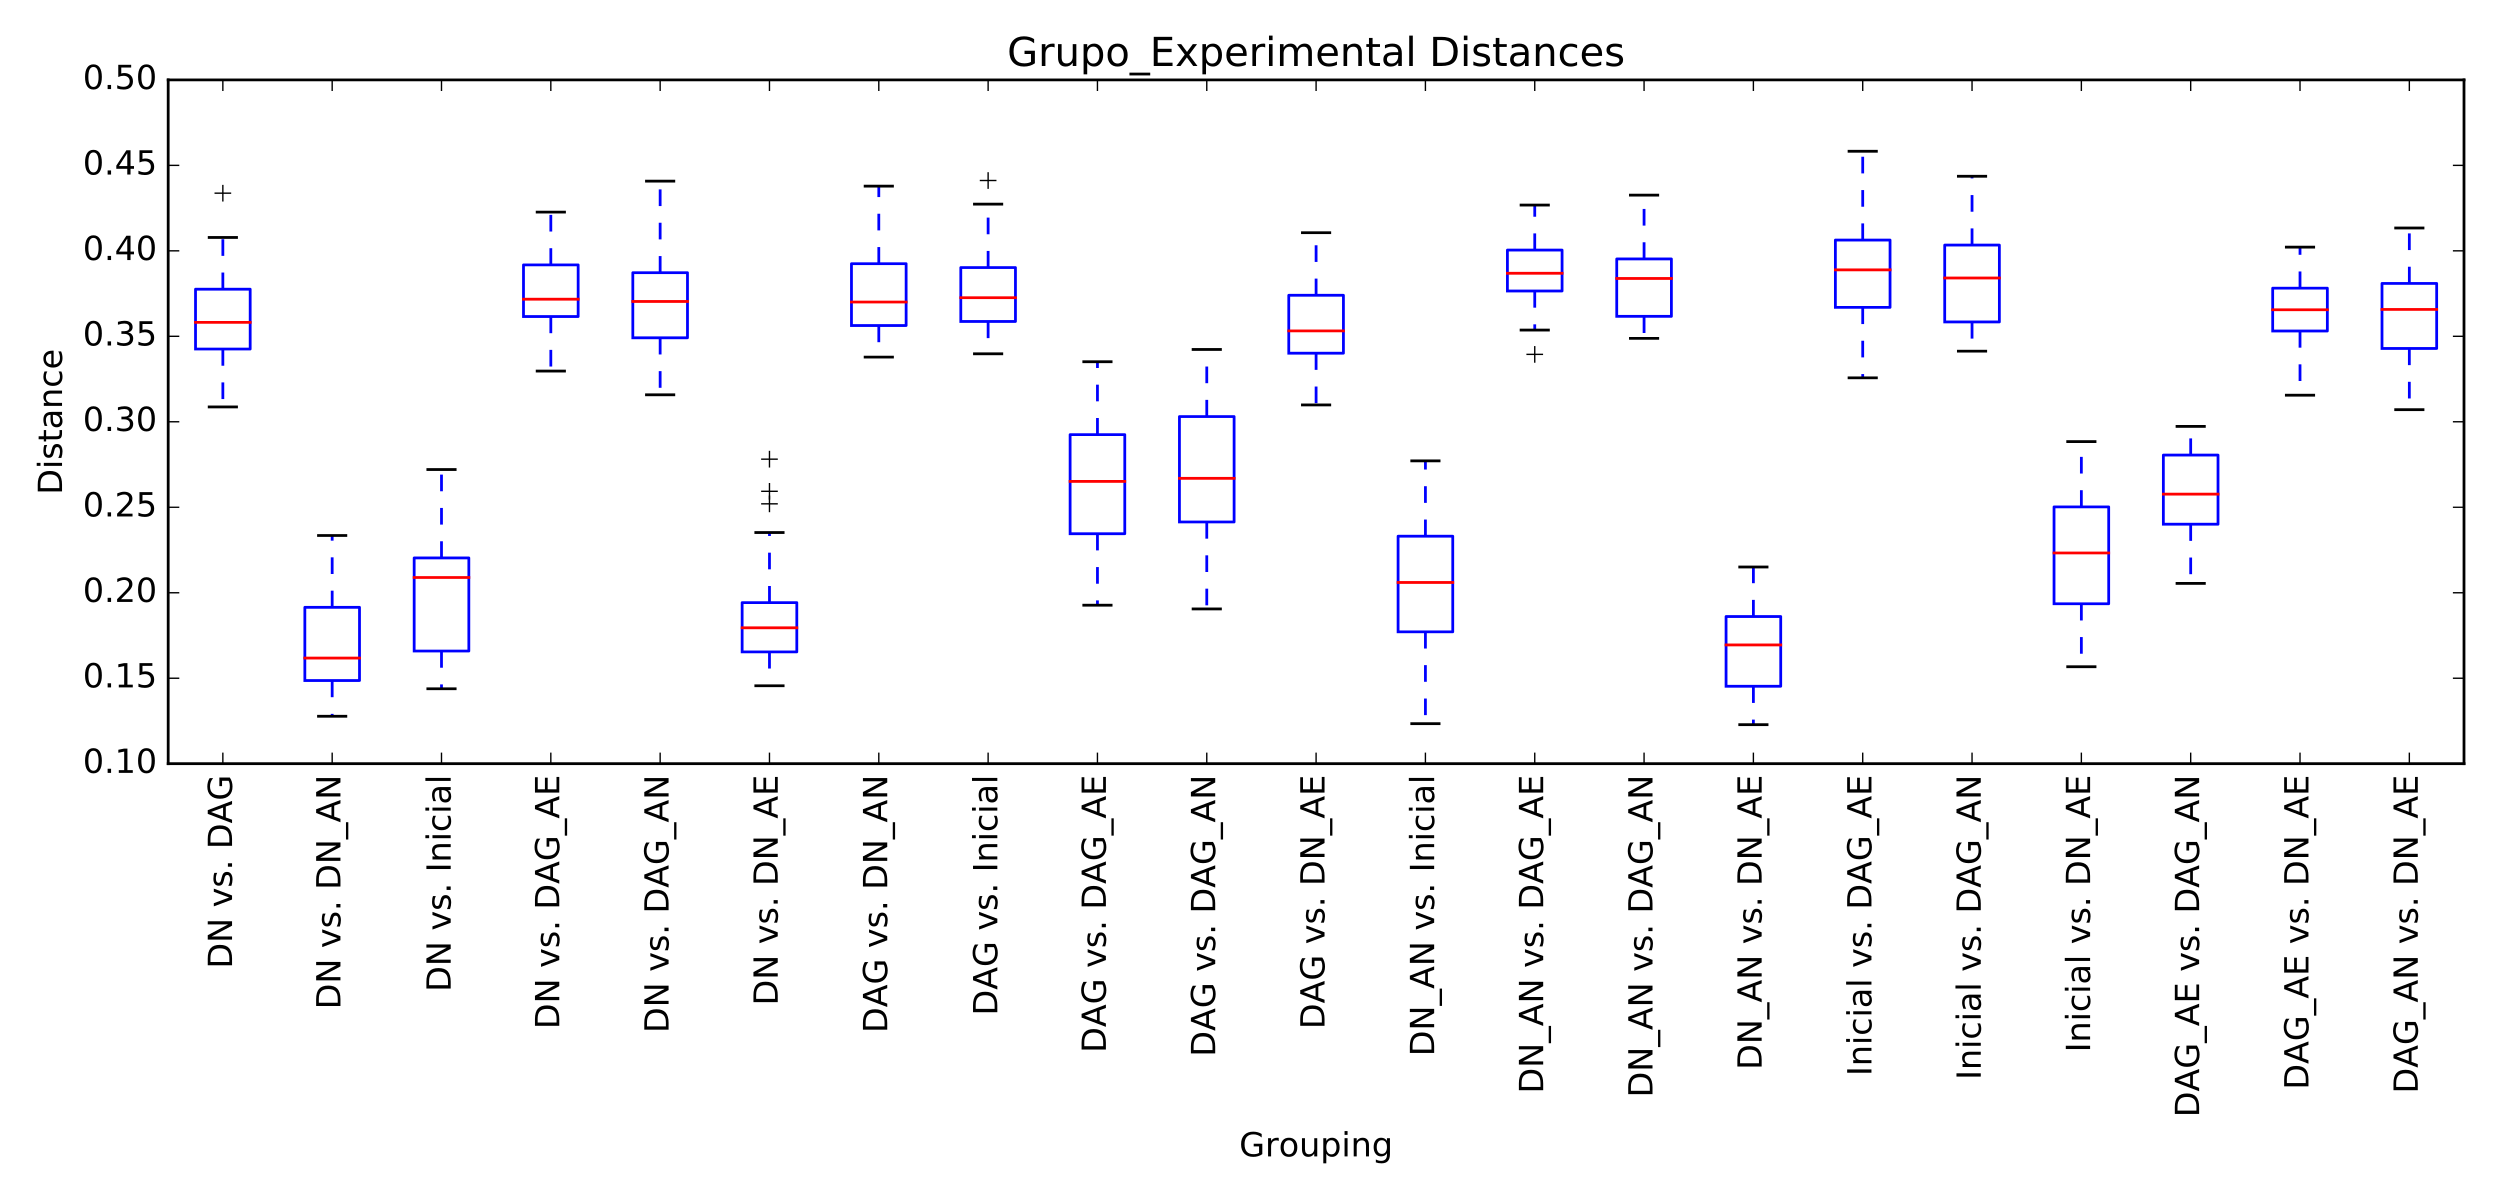 <?xml version="1.0" encoding="utf-8" standalone="no"?>
<!DOCTYPE svg PUBLIC "-//W3C//DTD SVG 1.1//EN"
  "http://www.w3.org/Graphics/SVG/1.1/DTD/svg11.dtd">
<!-- Created with matplotlib (http://matplotlib.org/) -->
<svg height="432pt" version="1.1" viewBox="0 0 900 432" width="900pt" xmlns="http://www.w3.org/2000/svg" xmlns:xlink="http://www.w3.org/1999/xlink">
 <defs>
  <style type="text/css">
*{stroke-linecap:butt;stroke-linejoin:round;stroke-miterlimit:100000;}
  </style>
 </defs>
 <g id="figure_1">
  <g id="patch_1">
   <path d="M 0 432 
L 900 432 
L 900 0 
L 0 0 
z
" style="fill:#ffffff;"/>
  </g>
  <g id="axes_1">
   <g id="patch_2">
    <path d="M 60.547 274.928 
L 887.04 274.928 
L 887.04 28.76 
L 60.547 28.76 
z
" style="fill:#ffffff;"/>
   </g>
   <g id="line2d_1">
    <path clip-path="url(#pf9e0108b9b)" d="M 70.387 125.653 
L 90.065 125.653 
L 90.065 104.108 
L 70.387 104.108 
L 70.387 125.653 
" style="fill:none;stroke:#0000ff;stroke-linecap:square;"/>
   </g>
   <g id="line2d_2">
    <path clip-path="url(#pf9e0108b9b)" d="M 80.226 125.653 
L 80.226 146.498 
" style="fill:none;stroke:#0000ff;stroke-dasharray:6,6;stroke-dashoffset:0.0;"/>
   </g>
   <g id="line2d_3">
    <path clip-path="url(#pf9e0108b9b)" d="M 80.226 104.108 
L 80.226 85.49 
" style="fill:none;stroke:#0000ff;stroke-dasharray:6,6;stroke-dashoffset:0.0;"/>
   </g>
   <g id="line2d_4">
    <path clip-path="url(#pf9e0108b9b)" d="M 75.306 146.498 
L 85.145 146.498 
" style="fill:none;stroke:#000000;stroke-linecap:square;"/>
   </g>
   <g id="line2d_5">
    <path clip-path="url(#pf9e0108b9b)" d="M 75.306 85.49 
L 85.145 85.49 
" style="fill:none;stroke:#000000;stroke-linecap:square;"/>
   </g>
   <g id="line2d_6">
    <path clip-path="url(#pf9e0108b9b)" d="M 70.387 116.05 
L 90.065 116.05 
" style="fill:none;stroke:#ff0000;stroke-linecap:square;"/>
   </g>
   <g id="line2d_7">
    <defs>
     <path d="M -3 0 
L 3 0 
M 0 3 
L 0 -3 
" id="mea3de5eac0" style="stroke:#000000;stroke-width:0.5;"/>
    </defs>
    <g clip-path="url(#pf9e0108b9b)">
     <use style="fill:#0000ff;stroke:#000000;stroke-width:0.5;" x="80.226" xlink:href="#mea3de5eac0" y="69.546"/>
    </g>
   </g>
   <g id="line2d_8">
    <path clip-path="url(#pf9e0108b9b)" d="M 109.743 244.991 
L 129.422 244.991 
L 129.422 218.636 
L 109.743 218.636 
L 109.743 244.991 
" style="fill:none;stroke:#0000ff;stroke-linecap:square;"/>
   </g>
   <g id="line2d_9">
    <path clip-path="url(#pf9e0108b9b)" d="M 119.583 244.991 
L 119.583 257.857 
" style="fill:none;stroke:#0000ff;stroke-dasharray:6,6;stroke-dashoffset:0.0;"/>
   </g>
   <g id="line2d_10">
    <path clip-path="url(#pf9e0108b9b)" d="M 119.583 218.636 
L 119.583 192.779 
" style="fill:none;stroke:#0000ff;stroke-dasharray:6,6;stroke-dashoffset:0.0;"/>
   </g>
   <g id="line2d_11">
    <path clip-path="url(#pf9e0108b9b)" d="M 114.663 257.857 
L 124.502 257.857 
" style="fill:none;stroke:#000000;stroke-linecap:square;"/>
   </g>
   <g id="line2d_12">
    <path clip-path="url(#pf9e0108b9b)" d="M 114.663 192.779 
L 124.502 192.779 
" style="fill:none;stroke:#000000;stroke-linecap:square;"/>
   </g>
   <g id="line2d_13">
    <path clip-path="url(#pf9e0108b9b)" d="M 109.743 236.902 
L 129.422 236.902 
" style="fill:none;stroke:#ff0000;stroke-linecap:square;"/>
   </g>
   <g id="line2d_14"/>
   <g id="line2d_15">
    <path clip-path="url(#pf9e0108b9b)" d="M 149.1 234.373 
L 168.779 234.373 
L 168.779 200.854 
L 149.1 200.854 
L 149.1 234.373 
" style="fill:none;stroke:#0000ff;stroke-linecap:square;"/>
   </g>
   <g id="line2d_16">
    <path clip-path="url(#pf9e0108b9b)" d="M 158.939 234.373 
L 158.939 247.958 
" style="fill:none;stroke:#0000ff;stroke-dasharray:6,6;stroke-dashoffset:0.0;"/>
   </g>
   <g id="line2d_17">
    <path clip-path="url(#pf9e0108b9b)" d="M 158.939 200.854 
L 158.939 169.034 
" style="fill:none;stroke:#0000ff;stroke-dasharray:6,6;stroke-dashoffset:0.0;"/>
   </g>
   <g id="line2d_18">
    <path clip-path="url(#pf9e0108b9b)" d="M 154.02 247.958 
L 163.859 247.958 
" style="fill:none;stroke:#000000;stroke-linecap:square;"/>
   </g>
   <g id="line2d_19">
    <path clip-path="url(#pf9e0108b9b)" d="M 154.02 169.034 
L 163.859 169.034 
" style="fill:none;stroke:#000000;stroke-linecap:square;"/>
   </g>
   <g id="line2d_20">
    <path clip-path="url(#pf9e0108b9b)" d="M 149.1 207.902 
L 168.779 207.902 
" style="fill:none;stroke:#ff0000;stroke-linecap:square;"/>
   </g>
   <g id="line2d_21"/>
   <g id="line2d_22">
    <path clip-path="url(#pf9e0108b9b)" d="M 188.457 113.952 
L 208.135 113.952 
L 208.135 95.361 
L 188.457 95.361 
L 188.457 113.952 
" style="fill:none;stroke:#0000ff;stroke-linecap:square;"/>
   </g>
   <g id="line2d_23">
    <path clip-path="url(#pf9e0108b9b)" d="M 198.296 113.952 
L 198.296 133.584 
" style="fill:none;stroke:#0000ff;stroke-dasharray:6,6;stroke-dashoffset:0.0;"/>
   </g>
   <g id="line2d_24">
    <path clip-path="url(#pf9e0108b9b)" d="M 198.296 95.361 
L 198.296 76.355 
" style="fill:none;stroke:#0000ff;stroke-dasharray:6,6;stroke-dashoffset:0.0;"/>
   </g>
   <g id="line2d_25">
    <path clip-path="url(#pf9e0108b9b)" d="M 193.377 133.584 
L 203.216 133.584 
" style="fill:none;stroke:#000000;stroke-linecap:square;"/>
   </g>
   <g id="line2d_26">
    <path clip-path="url(#pf9e0108b9b)" d="M 193.377 76.355 
L 203.216 76.355 
" style="fill:none;stroke:#000000;stroke-linecap:square;"/>
   </g>
   <g id="line2d_27">
    <path clip-path="url(#pf9e0108b9b)" d="M 188.457 107.708 
L 208.135 107.708 
" style="fill:none;stroke:#ff0000;stroke-linecap:square;"/>
   </g>
   <g id="line2d_28"/>
   <g id="line2d_29">
    <path clip-path="url(#pf9e0108b9b)" d="M 227.814 121.601 
L 247.492 121.601 
L 247.492 98.173 
L 227.814 98.173 
L 227.814 121.601 
" style="fill:none;stroke:#0000ff;stroke-linecap:square;"/>
   </g>
   <g id="line2d_30">
    <path clip-path="url(#pf9e0108b9b)" d="M 237.653 121.601 
L 237.653 142.123 
" style="fill:none;stroke:#0000ff;stroke-dasharray:6,6;stroke-dashoffset:0.0;"/>
   </g>
   <g id="line2d_31">
    <path clip-path="url(#pf9e0108b9b)" d="M 237.653 98.173 
L 237.653 65.206 
" style="fill:none;stroke:#0000ff;stroke-dasharray:6,6;stroke-dashoffset:0.0;"/>
   </g>
   <g id="line2d_32">
    <path clip-path="url(#pf9e0108b9b)" d="M 232.733 142.123 
L 242.573 142.123 
" style="fill:none;stroke:#000000;stroke-linecap:square;"/>
   </g>
   <g id="line2d_33">
    <path clip-path="url(#pf9e0108b9b)" d="M 232.733 65.206 
L 242.573 65.206 
" style="fill:none;stroke:#000000;stroke-linecap:square;"/>
   </g>
   <g id="line2d_34">
    <path clip-path="url(#pf9e0108b9b)" d="M 227.814 108.536 
L 247.492 108.536 
" style="fill:none;stroke:#ff0000;stroke-linecap:square;"/>
   </g>
   <g id="line2d_35"/>
   <g id="line2d_36">
    <path clip-path="url(#pf9e0108b9b)" d="M 267.171 234.68 
L 286.849 234.68 
L 286.849 216.949 
L 267.171 216.949 
L 267.171 234.68 
" style="fill:none;stroke:#0000ff;stroke-linecap:square;"/>
   </g>
   <g id="line2d_37">
    <path clip-path="url(#pf9e0108b9b)" d="M 277.01 234.68 
L 277.01 246.874 
" style="fill:none;stroke:#0000ff;stroke-dasharray:6,6;stroke-dashoffset:0.0;"/>
   </g>
   <g id="line2d_38">
    <path clip-path="url(#pf9e0108b9b)" d="M 277.01 216.949 
L 277.01 191.715 
" style="fill:none;stroke:#0000ff;stroke-dasharray:6,6;stroke-dashoffset:0.0;"/>
   </g>
   <g id="line2d_39">
    <path clip-path="url(#pf9e0108b9b)" d="M 272.09 246.874 
L 281.929 246.874 
" style="fill:none;stroke:#000000;stroke-linecap:square;"/>
   </g>
   <g id="line2d_40">
    <path clip-path="url(#pf9e0108b9b)" d="M 272.09 191.715 
L 281.929 191.715 
" style="fill:none;stroke:#000000;stroke-linecap:square;"/>
   </g>
   <g id="line2d_41">
    <path clip-path="url(#pf9e0108b9b)" d="M 267.171 226.005 
L 286.849 226.005 
" style="fill:none;stroke:#ff0000;stroke-linecap:square;"/>
   </g>
   <g id="line2d_42">
    <g clip-path="url(#pf9e0108b9b)">
     <use style="fill:#0000ff;stroke:#000000;stroke-width:0.5;" x="277.01" xlink:href="#mea3de5eac0" y="176.875"/>
     <use style="fill:#0000ff;stroke:#000000;stroke-width:0.5;" x="277.01" xlink:href="#mea3de5eac0" y="165.3"/>
     <use style="fill:#0000ff;stroke:#000000;stroke-width:0.5;" x="277.01" xlink:href="#mea3de5eac0" y="181.382"/>
    </g>
   </g>
   <g id="line2d_43">
    <path clip-path="url(#pf9e0108b9b)" d="M 306.527 117.191 
L 326.206 117.191 
L 326.206 94.935 
L 306.527 94.935 
L 306.527 117.191 
" style="fill:none;stroke:#0000ff;stroke-linecap:square;"/>
   </g>
   <g id="line2d_44">
    <path clip-path="url(#pf9e0108b9b)" d="M 316.367 117.191 
L 316.367 128.557 
" style="fill:none;stroke:#0000ff;stroke-dasharray:6,6;stroke-dashoffset:0.0;"/>
   </g>
   <g id="line2d_45">
    <path clip-path="url(#pf9e0108b9b)" d="M 316.367 94.935 
L 316.367 66.999 
" style="fill:none;stroke:#0000ff;stroke-dasharray:6,6;stroke-dashoffset:0.0;"/>
   </g>
   <g id="line2d_46">
    <path clip-path="url(#pf9e0108b9b)" d="M 311.447 128.557 
L 321.286 128.557 
" style="fill:none;stroke:#000000;stroke-linecap:square;"/>
   </g>
   <g id="line2d_47">
    <path clip-path="url(#pf9e0108b9b)" d="M 311.447 66.999 
L 321.286 66.999 
" style="fill:none;stroke:#000000;stroke-linecap:square;"/>
   </g>
   <g id="line2d_48">
    <path clip-path="url(#pf9e0108b9b)" d="M 306.527 108.734 
L 326.206 108.734 
" style="fill:none;stroke:#ff0000;stroke-linecap:square;"/>
   </g>
   <g id="line2d_49"/>
   <g id="line2d_50">
    <path clip-path="url(#pf9e0108b9b)" d="M 345.884 115.731 
L 365.563 115.731 
L 365.563 96.325 
L 345.884 96.325 
L 345.884 115.731 
" style="fill:none;stroke:#0000ff;stroke-linecap:square;"/>
   </g>
   <g id="line2d_51">
    <path clip-path="url(#pf9e0108b9b)" d="M 355.723 115.731 
L 355.723 127.372 
" style="fill:none;stroke:#0000ff;stroke-dasharray:6,6;stroke-dashoffset:0.0;"/>
   </g>
   <g id="line2d_52">
    <path clip-path="url(#pf9e0108b9b)" d="M 355.723 96.325 
L 355.723 73.489 
" style="fill:none;stroke:#0000ff;stroke-dasharray:6,6;stroke-dashoffset:0.0;"/>
   </g>
   <g id="line2d_53">
    <path clip-path="url(#pf9e0108b9b)" d="M 350.804 127.372 
L 360.643 127.372 
" style="fill:none;stroke:#000000;stroke-linecap:square;"/>
   </g>
   <g id="line2d_54">
    <path clip-path="url(#pf9e0108b9b)" d="M 350.804 73.489 
L 360.643 73.489 
" style="fill:none;stroke:#000000;stroke-linecap:square;"/>
   </g>
   <g id="line2d_55">
    <path clip-path="url(#pf9e0108b9b)" d="M 345.884 107.173 
L 365.563 107.173 
" style="fill:none;stroke:#ff0000;stroke-linecap:square;"/>
   </g>
   <g id="line2d_56">
    <g clip-path="url(#pf9e0108b9b)">
     <use style="fill:#0000ff;stroke:#000000;stroke-width:0.5;" x="355.723" xlink:href="#mea3de5eac0" y="64.983"/>
    </g>
   </g>
   <g id="line2d_57">
    <path clip-path="url(#pf9e0108b9b)" d="M 385.241 192.141 
L 404.919 192.141 
L 404.919 156.47 
L 385.241 156.47 
L 385.241 192.141 
" style="fill:none;stroke:#0000ff;stroke-linecap:square;"/>
   </g>
   <g id="line2d_58">
    <path clip-path="url(#pf9e0108b9b)" d="M 395.08 192.141 
L 395.08 217.879 
" style="fill:none;stroke:#0000ff;stroke-dasharray:6,6;stroke-dashoffset:0.0;"/>
   </g>
   <g id="line2d_59">
    <path clip-path="url(#pf9e0108b9b)" d="M 395.08 156.47 
L 395.08 130.22 
" style="fill:none;stroke:#0000ff;stroke-dasharray:6,6;stroke-dashoffset:0.0;"/>
   </g>
   <g id="line2d_60">
    <path clip-path="url(#pf9e0108b9b)" d="M 390.161 217.879 
L 400 217.879 
" style="fill:none;stroke:#000000;stroke-linecap:square;"/>
   </g>
   <g id="line2d_61">
    <path clip-path="url(#pf9e0108b9b)" d="M 390.161 130.22 
L 400 130.22 
" style="fill:none;stroke:#000000;stroke-linecap:square;"/>
   </g>
   <g id="line2d_62">
    <path clip-path="url(#pf9e0108b9b)" d="M 385.241 173.304 
L 404.919 173.304 
" style="fill:none;stroke:#ff0000;stroke-linecap:square;"/>
   </g>
   <g id="line2d_63"/>
   <g id="line2d_64">
    <path clip-path="url(#pf9e0108b9b)" d="M 424.598 187.91 
L 444.276 187.91 
L 444.276 149.963 
L 424.598 149.963 
L 424.598 187.91 
" style="fill:none;stroke:#0000ff;stroke-linecap:square;"/>
   </g>
   <g id="line2d_65">
    <path clip-path="url(#pf9e0108b9b)" d="M 434.437 187.91 
L 434.437 219.21 
" style="fill:none;stroke:#0000ff;stroke-dasharray:6,6;stroke-dashoffset:0.0;"/>
   </g>
   <g id="line2d_66">
    <path clip-path="url(#pf9e0108b9b)" d="M 434.437 149.963 
L 434.437 125.81 
" style="fill:none;stroke:#0000ff;stroke-dasharray:6,6;stroke-dashoffset:0.0;"/>
   </g>
   <g id="line2d_67">
    <path clip-path="url(#pf9e0108b9b)" d="M 429.517 219.21 
L 439.357 219.21 
" style="fill:none;stroke:#000000;stroke-linecap:square;"/>
   </g>
   <g id="line2d_68">
    <path clip-path="url(#pf9e0108b9b)" d="M 429.517 125.81 
L 439.357 125.81 
" style="fill:none;stroke:#000000;stroke-linecap:square;"/>
   </g>
   <g id="line2d_69">
    <path clip-path="url(#pf9e0108b9b)" d="M 424.598 172.193 
L 444.276 172.193 
" style="fill:none;stroke:#ff0000;stroke-linecap:square;"/>
   </g>
   <g id="line2d_70"/>
   <g id="line2d_71">
    <path clip-path="url(#pf9e0108b9b)" d="M 463.955 127.149 
L 483.633 127.149 
L 483.633 106.303 
L 463.955 106.303 
L 463.955 127.149 
" style="fill:none;stroke:#0000ff;stroke-linecap:square;"/>
   </g>
   <g id="line2d_72">
    <path clip-path="url(#pf9e0108b9b)" d="M 473.794 127.149 
L 473.794 145.768 
" style="fill:none;stroke:#0000ff;stroke-dasharray:6,6;stroke-dashoffset:0.0;"/>
   </g>
   <g id="line2d_73">
    <path clip-path="url(#pf9e0108b9b)" d="M 473.794 106.303 
L 473.794 83.772 
" style="fill:none;stroke:#0000ff;stroke-dasharray:6,6;stroke-dashoffset:0.0;"/>
   </g>
   <g id="line2d_74">
    <path clip-path="url(#pf9e0108b9b)" d="M 468.874 145.768 
L 478.713 145.768 
" style="fill:none;stroke:#000000;stroke-linecap:square;"/>
   </g>
   <g id="line2d_75">
    <path clip-path="url(#pf9e0108b9b)" d="M 468.874 83.772 
L 478.713 83.772 
" style="fill:none;stroke:#000000;stroke-linecap:square;"/>
   </g>
   <g id="line2d_76">
    <path clip-path="url(#pf9e0108b9b)" d="M 463.955 119.124 
L 483.633 119.124 
" style="fill:none;stroke:#ff0000;stroke-linecap:square;"/>
   </g>
   <g id="line2d_77"/>
   <g id="line2d_78">
    <path clip-path="url(#pf9e0108b9b)" d="M 503.311 227.46 
L 522.99 227.46 
L 522.99 193.037 
L 503.311 193.037 
L 503.311 227.46 
" style="fill:none;stroke:#0000ff;stroke-linecap:square;"/>
   </g>
   <g id="line2d_79">
    <path clip-path="url(#pf9e0108b9b)" d="M 513.151 227.46 
L 513.151 260.52 
" style="fill:none;stroke:#0000ff;stroke-dasharray:6,6;stroke-dashoffset:0.0;"/>
   </g>
   <g id="line2d_80">
    <path clip-path="url(#pf9e0108b9b)" d="M 513.151 193.037 
L 513.151 165.917 
" style="fill:none;stroke:#0000ff;stroke-dasharray:6,6;stroke-dashoffset:0.0;"/>
   </g>
   <g id="line2d_81">
    <path clip-path="url(#pf9e0108b9b)" d="M 508.231 260.52 
L 518.07 260.52 
" style="fill:none;stroke:#000000;stroke-linecap:square;"/>
   </g>
   <g id="line2d_82">
    <path clip-path="url(#pf9e0108b9b)" d="M 508.231 165.917 
L 518.07 165.917 
" style="fill:none;stroke:#000000;stroke-linecap:square;"/>
   </g>
   <g id="line2d_83">
    <path clip-path="url(#pf9e0108b9b)" d="M 503.311 209.696 
L 522.99 209.696 
" style="fill:none;stroke:#ff0000;stroke-linecap:square;"/>
   </g>
   <g id="line2d_84"/>
   <g id="line2d_85">
    <path clip-path="url(#pf9e0108b9b)" d="M 542.668 104.752 
L 562.347 104.752 
L 562.347 90.026 
L 542.668 90.026 
L 542.668 104.752 
" style="fill:none;stroke:#0000ff;stroke-linecap:square;"/>
   </g>
   <g id="line2d_86">
    <path clip-path="url(#pf9e0108b9b)" d="M 552.507 104.752 
L 552.507 118.816 
" style="fill:none;stroke:#0000ff;stroke-dasharray:6,6;stroke-dashoffset:0.0;"/>
   </g>
   <g id="line2d_87">
    <path clip-path="url(#pf9e0108b9b)" d="M 552.507 90.026 
L 552.507 73.822 
" style="fill:none;stroke:#0000ff;stroke-dasharray:6,6;stroke-dashoffset:0.0;"/>
   </g>
   <g id="line2d_88">
    <path clip-path="url(#pf9e0108b9b)" d="M 547.588 118.816 
L 557.427 118.816 
" style="fill:none;stroke:#000000;stroke-linecap:square;"/>
   </g>
   <g id="line2d_89">
    <path clip-path="url(#pf9e0108b9b)" d="M 547.588 73.822 
L 557.427 73.822 
" style="fill:none;stroke:#000000;stroke-linecap:square;"/>
   </g>
   <g id="line2d_90">
    <path clip-path="url(#pf9e0108b9b)" d="M 542.668 98.379 
L 562.347 98.379 
" style="fill:none;stroke:#ff0000;stroke-linecap:square;"/>
   </g>
   <g id="line2d_91">
    <g clip-path="url(#pf9e0108b9b)">
     <use style="fill:#0000ff;stroke:#000000;stroke-width:0.5;" x="552.507" xlink:href="#mea3de5eac0" y="127.58"/>
    </g>
   </g>
   <g id="line2d_92">
    <path clip-path="url(#pf9e0108b9b)" d="M 582.025 113.888 
L 601.703 113.888 
L 601.703 93.225 
L 582.025 93.225 
L 582.025 113.888 
" style="fill:none;stroke:#0000ff;stroke-linecap:square;"/>
   </g>
   <g id="line2d_93">
    <path clip-path="url(#pf9e0108b9b)" d="M 591.864 113.888 
L 591.864 121.815 
" style="fill:none;stroke:#0000ff;stroke-dasharray:6,6;stroke-dashoffset:0.0;"/>
   </g>
   <g id="line2d_94">
    <path clip-path="url(#pf9e0108b9b)" d="M 591.864 93.225 
L 591.864 70.256 
" style="fill:none;stroke:#0000ff;stroke-dasharray:6,6;stroke-dashoffset:0.0;"/>
   </g>
   <g id="line2d_95">
    <path clip-path="url(#pf9e0108b9b)" d="M 586.945 121.815 
L 596.784 121.815 
" style="fill:none;stroke:#000000;stroke-linecap:square;"/>
   </g>
   <g id="line2d_96">
    <path clip-path="url(#pf9e0108b9b)" d="M 586.945 70.256 
L 596.784 70.256 
" style="fill:none;stroke:#000000;stroke-linecap:square;"/>
   </g>
   <g id="line2d_97">
    <path clip-path="url(#pf9e0108b9b)" d="M 582.025 100.247 
L 601.703 100.247 
" style="fill:none;stroke:#ff0000;stroke-linecap:square;"/>
   </g>
   <g id="line2d_98"/>
   <g id="line2d_99">
    <path clip-path="url(#pf9e0108b9b)" d="M 621.382 247.049 
L 641.06 247.049 
L 641.06 221.948 
L 621.382 221.948 
L 621.382 247.049 
" style="fill:none;stroke:#0000ff;stroke-linecap:square;"/>
   </g>
   <g id="line2d_100">
    <path clip-path="url(#pf9e0108b9b)" d="M 631.221 247.049 
L 631.221 260.881 
" style="fill:none;stroke:#0000ff;stroke-dasharray:6,6;stroke-dashoffset:0.0;"/>
   </g>
   <g id="line2d_101">
    <path clip-path="url(#pf9e0108b9b)" d="M 631.221 221.948 
L 631.221 204.122 
" style="fill:none;stroke:#0000ff;stroke-dasharray:6,6;stroke-dashoffset:0.0;"/>
   </g>
   <g id="line2d_102">
    <path clip-path="url(#pf9e0108b9b)" d="M 626.301 260.881 
L 636.14 260.881 
" style="fill:none;stroke:#000000;stroke-linecap:square;"/>
   </g>
   <g id="line2d_103">
    <path clip-path="url(#pf9e0108b9b)" d="M 626.301 204.122 
L 636.14 204.122 
" style="fill:none;stroke:#000000;stroke-linecap:square;"/>
   </g>
   <g id="line2d_104">
    <path clip-path="url(#pf9e0108b9b)" d="M 621.382 232.171 
L 641.06 232.171 
" style="fill:none;stroke:#ff0000;stroke-linecap:square;"/>
   </g>
   <g id="line2d_105"/>
   <g id="line2d_106">
    <path clip-path="url(#pf9e0108b9b)" d="M 660.738 110.653 
L 680.417 110.653 
L 680.417 86.417 
L 660.738 86.417 
L 660.738 110.653 
" style="fill:none;stroke:#0000ff;stroke-linecap:square;"/>
   </g>
   <g id="line2d_107">
    <path clip-path="url(#pf9e0108b9b)" d="M 670.578 110.653 
L 670.578 136.023 
" style="fill:none;stroke:#0000ff;stroke-dasharray:6,6;stroke-dashoffset:0.0;"/>
   </g>
   <g id="line2d_108">
    <path clip-path="url(#pf9e0108b9b)" d="M 670.578 86.417 
L 670.578 54.459 
" style="fill:none;stroke:#0000ff;stroke-dasharray:6,6;stroke-dashoffset:0.0;"/>
   </g>
   <g id="line2d_109">
    <path clip-path="url(#pf9e0108b9b)" d="M 665.658 136.023 
L 675.497 136.023 
" style="fill:none;stroke:#000000;stroke-linecap:square;"/>
   </g>
   <g id="line2d_110">
    <path clip-path="url(#pf9e0108b9b)" d="M 665.658 54.459 
L 675.497 54.459 
" style="fill:none;stroke:#000000;stroke-linecap:square;"/>
   </g>
   <g id="line2d_111">
    <path clip-path="url(#pf9e0108b9b)" d="M 660.738 97.153 
L 680.417 97.153 
" style="fill:none;stroke:#ff0000;stroke-linecap:square;"/>
   </g>
   <g id="line2d_112"/>
   <g id="line2d_113">
    <path clip-path="url(#pf9e0108b9b)" d="M 700.095 115.897 
L 719.774 115.897 
L 719.774 88.232 
L 700.095 88.232 
L 700.095 115.897 
" style="fill:none;stroke:#0000ff;stroke-linecap:square;"/>
   </g>
   <g id="line2d_114">
    <path clip-path="url(#pf9e0108b9b)" d="M 709.934 115.897 
L 709.934 126.417 
" style="fill:none;stroke:#0000ff;stroke-dasharray:6,6;stroke-dashoffset:0.0;"/>
   </g>
   <g id="line2d_115">
    <path clip-path="url(#pf9e0108b9b)" d="M 709.934 88.232 
L 709.934 63.463 
" style="fill:none;stroke:#0000ff;stroke-dasharray:6,6;stroke-dashoffset:0.0;"/>
   </g>
   <g id="line2d_116">
    <path clip-path="url(#pf9e0108b9b)" d="M 705.015 126.417 
L 714.854 126.417 
" style="fill:none;stroke:#000000;stroke-linecap:square;"/>
   </g>
   <g id="line2d_117">
    <path clip-path="url(#pf9e0108b9b)" d="M 705.015 63.463 
L 714.854 63.463 
" style="fill:none;stroke:#000000;stroke-linecap:square;"/>
   </g>
   <g id="line2d_118">
    <path clip-path="url(#pf9e0108b9b)" d="M 700.095 100.086 
L 719.774 100.086 
" style="fill:none;stroke:#ff0000;stroke-linecap:square;"/>
   </g>
   <g id="line2d_119"/>
   <g id="line2d_120">
    <path clip-path="url(#pf9e0108b9b)" d="M 739.452 217.355 
L 759.13 217.355 
L 759.13 182.482 
L 739.452 182.482 
L 739.452 217.355 
" style="fill:none;stroke:#0000ff;stroke-linecap:square;"/>
   </g>
   <g id="line2d_121">
    <path clip-path="url(#pf9e0108b9b)" d="M 749.291 217.355 
L 749.291 240.028 
" style="fill:none;stroke:#0000ff;stroke-dasharray:6,6;stroke-dashoffset:0.0;"/>
   </g>
   <g id="line2d_122">
    <path clip-path="url(#pf9e0108b9b)" d="M 749.291 182.482 
L 749.291 158.974 
" style="fill:none;stroke:#0000ff;stroke-dasharray:6,6;stroke-dashoffset:0.0;"/>
   </g>
   <g id="line2d_123">
    <path clip-path="url(#pf9e0108b9b)" d="M 744.372 240.028 
L 754.211 240.028 
" style="fill:none;stroke:#000000;stroke-linecap:square;"/>
   </g>
   <g id="line2d_124">
    <path clip-path="url(#pf9e0108b9b)" d="M 744.372 158.974 
L 754.211 158.974 
" style="fill:none;stroke:#000000;stroke-linecap:square;"/>
   </g>
   <g id="line2d_125">
    <path clip-path="url(#pf9e0108b9b)" d="M 739.452 199.066 
L 759.13 199.066 
" style="fill:none;stroke:#ff0000;stroke-linecap:square;"/>
   </g>
   <g id="line2d_126"/>
   <g id="line2d_127">
    <path clip-path="url(#pf9e0108b9b)" d="M 778.809 188.72 
L 798.487 188.72 
L 798.487 163.831 
L 778.809 163.831 
L 778.809 188.72 
" style="fill:none;stroke:#0000ff;stroke-linecap:square;"/>
   </g>
   <g id="line2d_128">
    <path clip-path="url(#pf9e0108b9b)" d="M 788.648 188.72 
L 788.648 210.027 
" style="fill:none;stroke:#0000ff;stroke-dasharray:6,6;stroke-dashoffset:0.0;"/>
   </g>
   <g id="line2d_129">
    <path clip-path="url(#pf9e0108b9b)" d="M 788.648 163.831 
L 788.648 153.509 
" style="fill:none;stroke:#0000ff;stroke-dasharray:6,6;stroke-dashoffset:0.0;"/>
   </g>
   <g id="line2d_130">
    <path clip-path="url(#pf9e0108b9b)" d="M 783.728 210.027 
L 793.568 210.027 
" style="fill:none;stroke:#000000;stroke-linecap:square;"/>
   </g>
   <g id="line2d_131">
    <path clip-path="url(#pf9e0108b9b)" d="M 783.728 153.509 
L 793.568 153.509 
" style="fill:none;stroke:#000000;stroke-linecap:square;"/>
   </g>
   <g id="line2d_132">
    <path clip-path="url(#pf9e0108b9b)" d="M 778.809 177.887 
L 798.487 177.887 
" style="fill:none;stroke:#ff0000;stroke-linecap:square;"/>
   </g>
   <g id="line2d_133"/>
   <g id="line2d_134">
    <path clip-path="url(#pf9e0108b9b)" d="M 818.166 119.163 
L 837.844 119.163 
L 837.844 103.738 
L 818.166 103.738 
L 818.166 119.163 
" style="fill:none;stroke:#0000ff;stroke-linecap:square;"/>
   </g>
   <g id="line2d_135">
    <path clip-path="url(#pf9e0108b9b)" d="M 828.005 119.163 
L 828.005 142.266 
" style="fill:none;stroke:#0000ff;stroke-dasharray:6,6;stroke-dashoffset:0.0;"/>
   </g>
   <g id="line2d_136">
    <path clip-path="url(#pf9e0108b9b)" d="M 828.005 103.738 
L 828.005 88.968 
" style="fill:none;stroke:#0000ff;stroke-dasharray:6,6;stroke-dashoffset:0.0;"/>
   </g>
   <g id="line2d_137">
    <path clip-path="url(#pf9e0108b9b)" d="M 823.085 142.266 
L 832.924 142.266 
" style="fill:none;stroke:#000000;stroke-linecap:square;"/>
   </g>
   <g id="line2d_138">
    <path clip-path="url(#pf9e0108b9b)" d="M 823.085 88.968 
L 832.924 88.968 
" style="fill:none;stroke:#000000;stroke-linecap:square;"/>
   </g>
   <g id="line2d_139">
    <path clip-path="url(#pf9e0108b9b)" d="M 818.166 111.516 
L 837.844 111.516 
" style="fill:none;stroke:#ff0000;stroke-linecap:square;"/>
   </g>
   <g id="line2d_140"/>
   <g id="line2d_141">
    <path clip-path="url(#pf9e0108b9b)" d="M 857.522 125.448 
L 877.201 125.448 
L 877.201 102.035 
L 857.522 102.035 
L 857.522 125.448 
" style="fill:none;stroke:#0000ff;stroke-linecap:square;"/>
   </g>
   <g id="line2d_142">
    <path clip-path="url(#pf9e0108b9b)" d="M 867.362 125.448 
L 867.362 147.482 
" style="fill:none;stroke:#0000ff;stroke-dasharray:6,6;stroke-dashoffset:0.0;"/>
   </g>
   <g id="line2d_143">
    <path clip-path="url(#pf9e0108b9b)" d="M 867.362 102.035 
L 867.362 82.082 
" style="fill:none;stroke:#0000ff;stroke-dasharray:6,6;stroke-dashoffset:0.0;"/>
   </g>
   <g id="line2d_144">
    <path clip-path="url(#pf9e0108b9b)" d="M 862.442 147.482 
L 872.281 147.482 
" style="fill:none;stroke:#000000;stroke-linecap:square;"/>
   </g>
   <g id="line2d_145">
    <path clip-path="url(#pf9e0108b9b)" d="M 862.442 82.082 
L 872.281 82.082 
" style="fill:none;stroke:#000000;stroke-linecap:square;"/>
   </g>
   <g id="line2d_146">
    <path clip-path="url(#pf9e0108b9b)" d="M 857.522 111.395 
L 877.201 111.395 
" style="fill:none;stroke:#ff0000;stroke-linecap:square;"/>
   </g>
   <g id="line2d_147"/>
   <g id="patch_3">
    <path d="M 60.547 28.76 
L 887.04 28.76 
" style="fill:none;stroke:#000000;stroke-linecap:square;stroke-linejoin:miter;"/>
   </g>
   <g id="patch_4">
    <path d="M 887.04 274.928 
L 887.04 28.76 
" style="fill:none;stroke:#000000;stroke-linecap:square;stroke-linejoin:miter;"/>
   </g>
   <g id="patch_5">
    <path d="M 60.547 274.928 
L 887.04 274.928 
" style="fill:none;stroke:#000000;stroke-linecap:square;stroke-linejoin:miter;"/>
   </g>
   <g id="patch_6">
    <path d="M 60.547 274.928 
L 60.547 28.76 
" style="fill:none;stroke:#000000;stroke-linecap:square;stroke-linejoin:miter;"/>
   </g>
   <g id="matplotlib.axis_1">
    <g id="xtick_1">
     <g id="line2d_148">
      <defs>
       <path d="M 0 0 
L 0 -4 
" id="m0a414865f2" style="stroke:#000000;stroke-width:0.5;"/>
      </defs>
      <g>
       <use style="stroke:#000000;stroke-width:0.5;" x="80.226" xlink:href="#m0a414865f2" y="274.928"/>
      </g>
     </g>
     <g id="line2d_149">
      <defs>
       <path d="M 0 0 
L 0 4 
" id="m2b68bdb1a2" style="stroke:#000000;stroke-width:0.5;"/>
      </defs>
      <g>
       <use style="stroke:#000000;stroke-width:0.5;" x="80.226" xlink:href="#m2b68bdb1a2" y="28.76"/>
      </g>
     </g>
     <g id="text_1">
      <!-- DN vs. DAG -->
      <defs>
       <path id="BitstreamVeraSans-Roman-20"/>
       <path d="M 9.812 72.906 
L 23.094 72.906 
L 55.422 11.922 
L 55.422 72.906 
L 64.984 72.906 
L 64.984 0 
L 51.703 0 
L 19.391 60.984 
L 19.391 0 
L 9.812 0 
z
" id="BitstreamVeraSans-Roman-4e"/>
       <path d="M 59.516 10.406 
L 59.516 29.984 
L 43.406 29.984 
L 43.406 38.094 
L 69.281 38.094 
L 69.281 6.781 
Q 63.578 2.734 56.688 0.656 
Q 49.812 -1.422 42 -1.422 
Q 24.906 -1.422 15.25 8.562 
Q 5.609 18.562 5.609 36.375 
Q 5.609 54.25 15.25 64.234 
Q 24.906 74.219 42 74.219 
Q 49.125 74.219 55.547 72.453 
Q 61.969 70.703 67.391 67.281 
L 67.391 56.781 
Q 61.922 61.422 55.766 63.766 
Q 49.609 66.109 42.828 66.109 
Q 29.438 66.109 22.719 58.641 
Q 16.016 51.172 16.016 36.375 
Q 16.016 21.625 22.719 14.156 
Q 29.438 6.688 42.828 6.688 
Q 48.047 6.688 52.141 7.594 
Q 56.25 8.5 59.516 10.406 
" id="BitstreamVeraSans-Roman-47"/>
       <path d="M 19.672 64.797 
L 19.672 8.109 
L 31.594 8.109 
Q 46.688 8.109 53.688 14.938 
Q 60.688 21.781 60.688 36.531 
Q 60.688 51.172 53.688 57.984 
Q 46.688 64.797 31.594 64.797 
z
M 9.812 72.906 
L 30.078 72.906 
Q 51.266 72.906 61.172 64.094 
Q 71.094 55.281 71.094 36.531 
Q 71.094 17.672 61.125 8.828 
Q 51.172 0 30.078 0 
L 9.812 0 
z
" id="BitstreamVeraSans-Roman-44"/>
       <path d="M 10.688 12.406 
L 21 12.406 
L 21 0 
L 10.688 0 
z
" id="BitstreamVeraSans-Roman-2e"/>
       <path d="M 34.188 63.188 
L 20.797 26.906 
L 47.609 26.906 
z
M 28.609 72.906 
L 39.797 72.906 
L 67.578 0 
L 57.328 0 
L 50.688 18.703 
L 17.828 18.703 
L 11.188 0 
L 0.781 0 
z
" id="BitstreamVeraSans-Roman-41"/>
       <path d="M 2.984 54.688 
L 12.5 54.688 
L 29.594 8.797 
L 46.688 54.688 
L 56.203 54.688 
L 35.688 0 
L 23.484 0 
z
" id="BitstreamVeraSans-Roman-76"/>
       <path d="M 44.281 53.078 
L 44.281 44.578 
Q 40.484 46.531 36.375 47.5 
Q 32.281 48.484 27.875 48.484 
Q 21.188 48.484 17.844 46.438 
Q 14.5 44.391 14.5 40.281 
Q 14.5 37.156 16.891 35.375 
Q 19.281 33.594 26.516 31.984 
L 29.594 31.297 
Q 39.156 29.25 43.188 25.516 
Q 47.219 21.781 47.219 15.094 
Q 47.219 7.469 41.188 3.016 
Q 35.156 -1.422 24.609 -1.422 
Q 20.219 -1.422 15.453 -0.562 
Q 10.688 0.297 5.422 2 
L 5.422 11.281 
Q 10.406 8.688 15.234 7.391 
Q 20.062 6.109 24.812 6.109 
Q 31.156 6.109 34.562 8.281 
Q 37.984 10.453 37.984 14.406 
Q 37.984 18.062 35.516 20.016 
Q 33.062 21.969 24.703 23.781 
L 21.578 24.516 
Q 13.234 26.266 9.516 29.906 
Q 5.812 33.547 5.812 39.891 
Q 5.812 47.609 11.281 51.797 
Q 16.75 56 26.812 56 
Q 31.781 56 36.172 55.266 
Q 40.578 54.547 44.281 53.078 
" id="BitstreamVeraSans-Roman-73"/>
      </defs>
      <g transform="translate(83.537 348.683)rotate(-90.0)scale(0.12 -0.12)">
       <use xlink:href="#BitstreamVeraSans-Roman-44"/>
       <use x="77.002" xlink:href="#BitstreamVeraSans-Roman-4e"/>
       <use x="151.807" xlink:href="#BitstreamVeraSans-Roman-20"/>
       <use x="183.594" xlink:href="#BitstreamVeraSans-Roman-76"/>
       <use x="242.773" xlink:href="#BitstreamVeraSans-Roman-73"/>
       <use x="294.873" xlink:href="#BitstreamVeraSans-Roman-2e"/>
       <use x="326.66" xlink:href="#BitstreamVeraSans-Roman-20"/>
       <use x="358.447" xlink:href="#BitstreamVeraSans-Roman-44"/>
       <use x="435.434" xlink:href="#BitstreamVeraSans-Roman-41"/>
       <use x="503.826" xlink:href="#BitstreamVeraSans-Roman-47"/>
      </g>
     </g>
    </g>
    <g id="xtick_2">
     <g id="line2d_150">
      <g>
       <use style="stroke:#000000;stroke-width:0.5;" x="119.583" xlink:href="#m0a414865f2" y="274.928"/>
      </g>
     </g>
     <g id="line2d_151">
      <g>
       <use style="stroke:#000000;stroke-width:0.5;" x="119.583" xlink:href="#m2b68bdb1a2" y="28.76"/>
      </g>
     </g>
     <g id="text_2">
      <!-- DN vs. DN_AN -->
      <defs>
       <path d="M 50.984 -16.609 
L 50.984 -23.578 
L -0.984 -23.578 
L -0.984 -16.609 
z
" id="BitstreamVeraSans-Roman-5f"/>
      </defs>
      <g transform="translate(122.56 363.344)rotate(-90.0)scale(0.12 -0.12)">
       <use xlink:href="#BitstreamVeraSans-Roman-44"/>
       <use x="77.002" xlink:href="#BitstreamVeraSans-Roman-4e"/>
       <use x="151.807" xlink:href="#BitstreamVeraSans-Roman-20"/>
       <use x="183.594" xlink:href="#BitstreamVeraSans-Roman-76"/>
       <use x="242.773" xlink:href="#BitstreamVeraSans-Roman-73"/>
       <use x="294.873" xlink:href="#BitstreamVeraSans-Roman-2e"/>
       <use x="326.66" xlink:href="#BitstreamVeraSans-Roman-20"/>
       <use x="358.447" xlink:href="#BitstreamVeraSans-Roman-44"/>
       <use x="435.449" xlink:href="#BitstreamVeraSans-Roman-4e"/>
       <use x="510.254" xlink:href="#BitstreamVeraSans-Roman-5f"/>
       <use x="560.254" xlink:href="#BitstreamVeraSans-Roman-41"/>
       <use x="628.662" xlink:href="#BitstreamVeraSans-Roman-4e"/>
      </g>
     </g>
    </g>
    <g id="xtick_3">
     <g id="line2d_152">
      <g>
       <use style="stroke:#000000;stroke-width:0.5;" x="158.939" xlink:href="#m0a414865f2" y="274.928"/>
      </g>
     </g>
     <g id="line2d_153">
      <g>
       <use style="stroke:#000000;stroke-width:0.5;" x="158.939" xlink:href="#m2b68bdb1a2" y="28.76"/>
      </g>
     </g>
     <g id="text_3">
      <!-- DN vs. Inicial -->
      <defs>
       <path d="M 54.891 33.016 
L 54.891 0 
L 45.906 0 
L 45.906 32.719 
Q 45.906 40.484 42.875 44.328 
Q 39.844 48.188 33.797 48.188 
Q 26.516 48.188 22.312 43.547 
Q 18.109 38.922 18.109 30.906 
L 18.109 0 
L 9.078 0 
L 9.078 54.688 
L 18.109 54.688 
L 18.109 46.188 
Q 21.344 51.125 25.703 53.562 
Q 30.078 56 35.797 56 
Q 45.219 56 50.047 50.172 
Q 54.891 44.344 54.891 33.016 
" id="BitstreamVeraSans-Roman-6e"/>
       <path d="M 9.422 75.984 
L 18.406 75.984 
L 18.406 0 
L 9.422 0 
z
" id="BitstreamVeraSans-Roman-6c"/>
       <path d="M 9.422 54.688 
L 18.406 54.688 
L 18.406 0 
L 9.422 0 
z
M 9.422 75.984 
L 18.406 75.984 
L 18.406 64.594 
L 9.422 64.594 
z
" id="BitstreamVeraSans-Roman-69"/>
       <path d="M 9.812 72.906 
L 19.672 72.906 
L 19.672 0 
L 9.812 0 
z
" id="BitstreamVeraSans-Roman-49"/>
       <path d="M 34.281 27.484 
Q 23.391 27.484 19.188 25 
Q 14.984 22.516 14.984 16.5 
Q 14.984 11.719 18.141 8.906 
Q 21.297 6.109 26.703 6.109 
Q 34.188 6.109 38.703 11.406 
Q 43.219 16.703 43.219 25.484 
L 43.219 27.484 
z
M 52.203 31.203 
L 52.203 0 
L 43.219 0 
L 43.219 8.297 
Q 40.141 3.328 35.547 0.953 
Q 30.953 -1.422 24.312 -1.422 
Q 15.922 -1.422 10.953 3.297 
Q 6 8.016 6 15.922 
Q 6 25.141 12.172 29.828 
Q 18.359 34.516 30.609 34.516 
L 43.219 34.516 
L 43.219 35.406 
Q 43.219 41.609 39.141 45 
Q 35.062 48.391 27.688 48.391 
Q 23 48.391 18.547 47.266 
Q 14.109 46.141 10.016 43.891 
L 10.016 52.203 
Q 14.938 54.109 19.578 55.047 
Q 24.219 56 28.609 56 
Q 40.484 56 46.344 49.844 
Q 52.203 43.703 52.203 31.203 
" id="BitstreamVeraSans-Roman-61"/>
       <path d="M 48.781 52.594 
L 48.781 44.188 
Q 44.969 46.297 41.141 47.344 
Q 37.312 48.391 33.406 48.391 
Q 24.656 48.391 19.812 42.844 
Q 14.984 37.312 14.984 27.297 
Q 14.984 17.281 19.812 11.734 
Q 24.656 6.203 33.406 6.203 
Q 37.312 6.203 41.141 7.25 
Q 44.969 8.297 48.781 10.406 
L 48.781 2.094 
Q 45.016 0.344 40.984 -0.531 
Q 36.969 -1.422 32.422 -1.422 
Q 20.062 -1.422 12.781 6.344 
Q 5.516 14.109 5.516 27.297 
Q 5.516 40.672 12.859 48.328 
Q 20.219 56 33.016 56 
Q 37.156 56 41.109 55.141 
Q 45.062 54.297 48.781 52.594 
" id="BitstreamVeraSans-Roman-63"/>
      </defs>
      <g transform="translate(162.251 357.038)rotate(-90.0)scale(0.12 -0.12)">
       <use xlink:href="#BitstreamVeraSans-Roman-44"/>
       <use x="77.002" xlink:href="#BitstreamVeraSans-Roman-4e"/>
       <use x="151.807" xlink:href="#BitstreamVeraSans-Roman-20"/>
       <use x="183.594" xlink:href="#BitstreamVeraSans-Roman-76"/>
       <use x="242.773" xlink:href="#BitstreamVeraSans-Roman-73"/>
       <use x="294.873" xlink:href="#BitstreamVeraSans-Roman-2e"/>
       <use x="326.66" xlink:href="#BitstreamVeraSans-Roman-20"/>
       <use x="358.447" xlink:href="#BitstreamVeraSans-Roman-49"/>
       <use x="387.939" xlink:href="#BitstreamVeraSans-Roman-6e"/>
       <use x="451.318" xlink:href="#BitstreamVeraSans-Roman-69"/>
       <use x="479.102" xlink:href="#BitstreamVeraSans-Roman-63"/>
       <use x="534.082" xlink:href="#BitstreamVeraSans-Roman-69"/>
       <use x="561.865" xlink:href="#BitstreamVeraSans-Roman-61"/>
       <use x="623.145" xlink:href="#BitstreamVeraSans-Roman-6c"/>
      </g>
     </g>
    </g>
    <g id="xtick_4">
     <g id="line2d_154">
      <g>
       <use style="stroke:#000000;stroke-width:0.5;" x="198.296" xlink:href="#m0a414865f2" y="274.928"/>
      </g>
     </g>
     <g id="line2d_155">
      <g>
       <use style="stroke:#000000;stroke-width:0.5;" x="198.296" xlink:href="#m2b68bdb1a2" y="28.76"/>
      </g>
     </g>
     <g id="text_4">
      <!-- DN vs. DAG_AE -->
      <defs>
       <path d="M 9.812 72.906 
L 55.906 72.906 
L 55.906 64.594 
L 19.672 64.594 
L 19.672 43.016 
L 54.391 43.016 
L 54.391 34.719 
L 19.672 34.719 
L 19.672 8.297 
L 56.781 8.297 
L 56.781 0 
L 9.812 0 
z
" id="BitstreamVeraSans-Roman-45"/>
      </defs>
      <g transform="translate(201.335 370.474)rotate(-90.0)scale(0.12 -0.12)">
       <use xlink:href="#BitstreamVeraSans-Roman-44"/>
       <use x="77.002" xlink:href="#BitstreamVeraSans-Roman-4e"/>
       <use x="151.807" xlink:href="#BitstreamVeraSans-Roman-20"/>
       <use x="183.594" xlink:href="#BitstreamVeraSans-Roman-76"/>
       <use x="242.773" xlink:href="#BitstreamVeraSans-Roman-73"/>
       <use x="294.873" xlink:href="#BitstreamVeraSans-Roman-2e"/>
       <use x="326.66" xlink:href="#BitstreamVeraSans-Roman-20"/>
       <use x="358.447" xlink:href="#BitstreamVeraSans-Roman-44"/>
       <use x="435.434" xlink:href="#BitstreamVeraSans-Roman-41"/>
       <use x="503.826" xlink:href="#BitstreamVeraSans-Roman-47"/>
       <use x="581.316" xlink:href="#BitstreamVeraSans-Roman-5f"/>
       <use x="631.316" xlink:href="#BitstreamVeraSans-Roman-41"/>
       <use x="699.725" xlink:href="#BitstreamVeraSans-Roman-45"/>
      </g>
     </g>
    </g>
    <g id="xtick_5">
     <g id="line2d_156">
      <g>
       <use style="stroke:#000000;stroke-width:0.5;" x="237.653" xlink:href="#m0a414865f2" y="274.928"/>
      </g>
     </g>
     <g id="line2d_157">
      <g>
       <use style="stroke:#000000;stroke-width:0.5;" x="237.653" xlink:href="#m2b68bdb1a2" y="28.76"/>
      </g>
     </g>
     <g id="text_5">
      <!-- DN vs. DAG_AN -->
      <g transform="translate(240.691 371.869)rotate(-90.0)scale(0.12 -0.12)">
       <use xlink:href="#BitstreamVeraSans-Roman-44"/>
       <use x="77.002" xlink:href="#BitstreamVeraSans-Roman-4e"/>
       <use x="151.807" xlink:href="#BitstreamVeraSans-Roman-20"/>
       <use x="183.594" xlink:href="#BitstreamVeraSans-Roman-76"/>
       <use x="242.773" xlink:href="#BitstreamVeraSans-Roman-73"/>
       <use x="294.873" xlink:href="#BitstreamVeraSans-Roman-2e"/>
       <use x="326.66" xlink:href="#BitstreamVeraSans-Roman-20"/>
       <use x="358.447" xlink:href="#BitstreamVeraSans-Roman-44"/>
       <use x="435.434" xlink:href="#BitstreamVeraSans-Roman-41"/>
       <use x="503.826" xlink:href="#BitstreamVeraSans-Roman-47"/>
       <use x="581.316" xlink:href="#BitstreamVeraSans-Roman-5f"/>
       <use x="631.316" xlink:href="#BitstreamVeraSans-Roman-41"/>
       <use x="699.725" xlink:href="#BitstreamVeraSans-Roman-4e"/>
      </g>
     </g>
    </g>
    <g id="xtick_6">
     <g id="line2d_158">
      <g>
       <use style="stroke:#000000;stroke-width:0.5;" x="277.01" xlink:href="#m0a414865f2" y="274.928"/>
      </g>
     </g>
     <g id="line2d_159">
      <g>
       <use style="stroke:#000000;stroke-width:0.5;" x="277.01" xlink:href="#m2b68bdb1a2" y="28.76"/>
      </g>
     </g>
     <g id="text_6">
      <!-- DN vs. DN_AE -->
      <g transform="translate(279.987 361.949)rotate(-90.0)scale(0.12 -0.12)">
       <use xlink:href="#BitstreamVeraSans-Roman-44"/>
       <use x="77.002" xlink:href="#BitstreamVeraSans-Roman-4e"/>
       <use x="151.807" xlink:href="#BitstreamVeraSans-Roman-20"/>
       <use x="183.594" xlink:href="#BitstreamVeraSans-Roman-76"/>
       <use x="242.773" xlink:href="#BitstreamVeraSans-Roman-73"/>
       <use x="294.873" xlink:href="#BitstreamVeraSans-Roman-2e"/>
       <use x="326.66" xlink:href="#BitstreamVeraSans-Roman-20"/>
       <use x="358.447" xlink:href="#BitstreamVeraSans-Roman-44"/>
       <use x="435.449" xlink:href="#BitstreamVeraSans-Roman-4e"/>
       <use x="510.254" xlink:href="#BitstreamVeraSans-Roman-5f"/>
       <use x="560.254" xlink:href="#BitstreamVeraSans-Roman-41"/>
       <use x="628.662" xlink:href="#BitstreamVeraSans-Roman-45"/>
      </g>
     </g>
    </g>
    <g id="xtick_7">
     <g id="line2d_160">
      <g>
       <use style="stroke:#000000;stroke-width:0.5;" x="316.367" xlink:href="#m0a414865f2" y="274.928"/>
      </g>
     </g>
     <g id="line2d_161">
      <g>
       <use style="stroke:#000000;stroke-width:0.5;" x="316.367" xlink:href="#m2b68bdb1a2" y="28.76"/>
      </g>
     </g>
     <g id="text_7">
      <!-- DAG vs. DN_AN -->
      <g transform="translate(319.405 371.869)rotate(-90.0)scale(0.12 -0.12)">
       <use xlink:href="#BitstreamVeraSans-Roman-44"/>
       <use x="76.986" xlink:href="#BitstreamVeraSans-Roman-41"/>
       <use x="145.379" xlink:href="#BitstreamVeraSans-Roman-47"/>
       <use x="222.869" xlink:href="#BitstreamVeraSans-Roman-20"/>
       <use x="254.656" xlink:href="#BitstreamVeraSans-Roman-76"/>
       <use x="313.836" xlink:href="#BitstreamVeraSans-Roman-73"/>
       <use x="365.936" xlink:href="#BitstreamVeraSans-Roman-2e"/>
       <use x="397.723" xlink:href="#BitstreamVeraSans-Roman-20"/>
       <use x="429.51" xlink:href="#BitstreamVeraSans-Roman-44"/>
       <use x="506.512" xlink:href="#BitstreamVeraSans-Roman-4e"/>
       <use x="581.316" xlink:href="#BitstreamVeraSans-Roman-5f"/>
       <use x="631.316" xlink:href="#BitstreamVeraSans-Roman-41"/>
       <use x="699.725" xlink:href="#BitstreamVeraSans-Roman-4e"/>
      </g>
     </g>
    </g>
    <g id="xtick_8">
     <g id="line2d_162">
      <g>
       <use style="stroke:#000000;stroke-width:0.5;" x="355.723" xlink:href="#m0a414865f2" y="274.928"/>
      </g>
     </g>
     <g id="line2d_163">
      <g>
       <use style="stroke:#000000;stroke-width:0.5;" x="355.723" xlink:href="#m2b68bdb1a2" y="28.76"/>
      </g>
     </g>
     <g id="text_8">
      <!-- DAG vs. Inicial -->
      <g transform="translate(359.035 365.564)rotate(-90.0)scale(0.12 -0.12)">
       <use xlink:href="#BitstreamVeraSans-Roman-44"/>
       <use x="76.986" xlink:href="#BitstreamVeraSans-Roman-41"/>
       <use x="145.379" xlink:href="#BitstreamVeraSans-Roman-47"/>
       <use x="222.869" xlink:href="#BitstreamVeraSans-Roman-20"/>
       <use x="254.656" xlink:href="#BitstreamVeraSans-Roman-76"/>
       <use x="313.836" xlink:href="#BitstreamVeraSans-Roman-73"/>
       <use x="365.936" xlink:href="#BitstreamVeraSans-Roman-2e"/>
       <use x="397.723" xlink:href="#BitstreamVeraSans-Roman-20"/>
       <use x="429.51" xlink:href="#BitstreamVeraSans-Roman-49"/>
       <use x="459.002" xlink:href="#BitstreamVeraSans-Roman-6e"/>
       <use x="522.381" xlink:href="#BitstreamVeraSans-Roman-69"/>
       <use x="550.164" xlink:href="#BitstreamVeraSans-Roman-63"/>
       <use x="605.145" xlink:href="#BitstreamVeraSans-Roman-69"/>
       <use x="632.928" xlink:href="#BitstreamVeraSans-Roman-61"/>
       <use x="694.207" xlink:href="#BitstreamVeraSans-Roman-6c"/>
      </g>
     </g>
    </g>
    <g id="xtick_9">
     <g id="line2d_164">
      <g>
       <use style="stroke:#000000;stroke-width:0.5;" x="395.08" xlink:href="#m0a414865f2" y="274.928"/>
      </g>
     </g>
     <g id="line2d_165">
      <g>
       <use style="stroke:#000000;stroke-width:0.5;" x="395.08" xlink:href="#m2b68bdb1a2" y="28.76"/>
      </g>
     </g>
     <g id="text_9">
      <!-- DAG vs. DAG_AE -->
      <g transform="translate(398.119 379.0)rotate(-90.0)scale(0.12 -0.12)">
       <use xlink:href="#BitstreamVeraSans-Roman-44"/>
       <use x="76.986" xlink:href="#BitstreamVeraSans-Roman-41"/>
       <use x="145.379" xlink:href="#BitstreamVeraSans-Roman-47"/>
       <use x="222.869" xlink:href="#BitstreamVeraSans-Roman-20"/>
       <use x="254.656" xlink:href="#BitstreamVeraSans-Roman-76"/>
       <use x="313.836" xlink:href="#BitstreamVeraSans-Roman-73"/>
       <use x="365.936" xlink:href="#BitstreamVeraSans-Roman-2e"/>
       <use x="397.723" xlink:href="#BitstreamVeraSans-Roman-20"/>
       <use x="429.51" xlink:href="#BitstreamVeraSans-Roman-44"/>
       <use x="506.496" xlink:href="#BitstreamVeraSans-Roman-41"/>
       <use x="574.889" xlink:href="#BitstreamVeraSans-Roman-47"/>
       <use x="652.379" xlink:href="#BitstreamVeraSans-Roman-5f"/>
       <use x="702.379" xlink:href="#BitstreamVeraSans-Roman-41"/>
       <use x="770.787" xlink:href="#BitstreamVeraSans-Roman-45"/>
      </g>
     </g>
    </g>
    <g id="xtick_10">
     <g id="line2d_166">
      <g>
       <use style="stroke:#000000;stroke-width:0.5;" x="434.437" xlink:href="#m0a414865f2" y="274.928"/>
      </g>
     </g>
     <g id="line2d_167">
      <g>
       <use style="stroke:#000000;stroke-width:0.5;" x="434.437" xlink:href="#m2b68bdb1a2" y="28.76"/>
      </g>
     </g>
     <g id="text_10">
      <!-- DAG vs. DAG_AN -->
      <g transform="translate(437.475 380.395)rotate(-90.0)scale(0.12 -0.12)">
       <use xlink:href="#BitstreamVeraSans-Roman-44"/>
       <use x="76.986" xlink:href="#BitstreamVeraSans-Roman-41"/>
       <use x="145.379" xlink:href="#BitstreamVeraSans-Roman-47"/>
       <use x="222.869" xlink:href="#BitstreamVeraSans-Roman-20"/>
       <use x="254.656" xlink:href="#BitstreamVeraSans-Roman-76"/>
       <use x="313.836" xlink:href="#BitstreamVeraSans-Roman-73"/>
       <use x="365.936" xlink:href="#BitstreamVeraSans-Roman-2e"/>
       <use x="397.723" xlink:href="#BitstreamVeraSans-Roman-20"/>
       <use x="429.51" xlink:href="#BitstreamVeraSans-Roman-44"/>
       <use x="506.496" xlink:href="#BitstreamVeraSans-Roman-41"/>
       <use x="574.889" xlink:href="#BitstreamVeraSans-Roman-47"/>
       <use x="652.379" xlink:href="#BitstreamVeraSans-Roman-5f"/>
       <use x="702.379" xlink:href="#BitstreamVeraSans-Roman-41"/>
       <use x="770.787" xlink:href="#BitstreamVeraSans-Roman-4e"/>
      </g>
     </g>
    </g>
    <g id="xtick_11">
     <g id="line2d_168">
      <g>
       <use style="stroke:#000000;stroke-width:0.5;" x="473.794" xlink:href="#m0a414865f2" y="274.928"/>
      </g>
     </g>
     <g id="line2d_169">
      <g>
       <use style="stroke:#000000;stroke-width:0.5;" x="473.794" xlink:href="#m2b68bdb1a2" y="28.76"/>
      </g>
     </g>
     <g id="text_11">
      <!-- DAG vs. DN_AE -->
      <g transform="translate(476.832 370.474)rotate(-90.0)scale(0.12 -0.12)">
       <use xlink:href="#BitstreamVeraSans-Roman-44"/>
       <use x="76.986" xlink:href="#BitstreamVeraSans-Roman-41"/>
       <use x="145.379" xlink:href="#BitstreamVeraSans-Roman-47"/>
       <use x="222.869" xlink:href="#BitstreamVeraSans-Roman-20"/>
       <use x="254.656" xlink:href="#BitstreamVeraSans-Roman-76"/>
       <use x="313.836" xlink:href="#BitstreamVeraSans-Roman-73"/>
       <use x="365.936" xlink:href="#BitstreamVeraSans-Roman-2e"/>
       <use x="397.723" xlink:href="#BitstreamVeraSans-Roman-20"/>
       <use x="429.51" xlink:href="#BitstreamVeraSans-Roman-44"/>
       <use x="506.512" xlink:href="#BitstreamVeraSans-Roman-4e"/>
       <use x="581.316" xlink:href="#BitstreamVeraSans-Roman-5f"/>
       <use x="631.316" xlink:href="#BitstreamVeraSans-Roman-41"/>
       <use x="699.725" xlink:href="#BitstreamVeraSans-Roman-45"/>
      </g>
     </g>
    </g>
    <g id="xtick_12">
     <g id="line2d_170">
      <g>
       <use style="stroke:#000000;stroke-width:0.5;" x="513.151" xlink:href="#m0a414865f2" y="274.928"/>
      </g>
     </g>
     <g id="line2d_171">
      <g>
       <use style="stroke:#000000;stroke-width:0.5;" x="513.151" xlink:href="#m2b68bdb1a2" y="28.76"/>
      </g>
     </g>
     <g id="text_12">
      <!-- DN_AN vs. Inicial -->
      <g transform="translate(516.295 380.224)rotate(-90.0)scale(0.12 -0.12)">
       <use xlink:href="#BitstreamVeraSans-Roman-44"/>
       <use x="77.002" xlink:href="#BitstreamVeraSans-Roman-4e"/>
       <use x="151.807" xlink:href="#BitstreamVeraSans-Roman-5f"/>
       <use x="201.807" xlink:href="#BitstreamVeraSans-Roman-41"/>
       <use x="270.215" xlink:href="#BitstreamVeraSans-Roman-4e"/>
       <use x="345.02" xlink:href="#BitstreamVeraSans-Roman-20"/>
       <use x="376.807" xlink:href="#BitstreamVeraSans-Roman-76"/>
       <use x="435.986" xlink:href="#BitstreamVeraSans-Roman-73"/>
       <use x="488.086" xlink:href="#BitstreamVeraSans-Roman-2e"/>
       <use x="519.873" xlink:href="#BitstreamVeraSans-Roman-20"/>
       <use x="551.66" xlink:href="#BitstreamVeraSans-Roman-49"/>
       <use x="581.152" xlink:href="#BitstreamVeraSans-Roman-6e"/>
       <use x="644.531" xlink:href="#BitstreamVeraSans-Roman-69"/>
       <use x="672.314" xlink:href="#BitstreamVeraSans-Roman-63"/>
       <use x="727.295" xlink:href="#BitstreamVeraSans-Roman-69"/>
       <use x="755.078" xlink:href="#BitstreamVeraSans-Roman-61"/>
       <use x="816.357" xlink:href="#BitstreamVeraSans-Roman-6c"/>
      </g>
     </g>
    </g>
    <g id="xtick_13">
     <g id="line2d_172">
      <g>
       <use style="stroke:#000000;stroke-width:0.5;" x="552.507" xlink:href="#m0a414865f2" y="274.928"/>
      </g>
     </g>
     <g id="line2d_173">
      <g>
       <use style="stroke:#000000;stroke-width:0.5;" x="552.507" xlink:href="#m2b68bdb1a2" y="28.76"/>
      </g>
     </g>
     <g id="text_13">
      <!-- DN_AN vs. DAG_AE -->
      <g transform="translate(555.546 393.661)rotate(-90.0)scale(0.12 -0.12)">
       <use xlink:href="#BitstreamVeraSans-Roman-44"/>
       <use x="77.002" xlink:href="#BitstreamVeraSans-Roman-4e"/>
       <use x="151.807" xlink:href="#BitstreamVeraSans-Roman-5f"/>
       <use x="201.807" xlink:href="#BitstreamVeraSans-Roman-41"/>
       <use x="270.215" xlink:href="#BitstreamVeraSans-Roman-4e"/>
       <use x="345.02" xlink:href="#BitstreamVeraSans-Roman-20"/>
       <use x="376.807" xlink:href="#BitstreamVeraSans-Roman-76"/>
       <use x="435.986" xlink:href="#BitstreamVeraSans-Roman-73"/>
       <use x="488.086" xlink:href="#BitstreamVeraSans-Roman-2e"/>
       <use x="519.873" xlink:href="#BitstreamVeraSans-Roman-20"/>
       <use x="551.66" xlink:href="#BitstreamVeraSans-Roman-44"/>
       <use x="628.646" xlink:href="#BitstreamVeraSans-Roman-41"/>
       <use x="697.039" xlink:href="#BitstreamVeraSans-Roman-47"/>
       <use x="774.529" xlink:href="#BitstreamVeraSans-Roman-5f"/>
       <use x="824.529" xlink:href="#BitstreamVeraSans-Roman-41"/>
       <use x="892.938" xlink:href="#BitstreamVeraSans-Roman-45"/>
      </g>
     </g>
    </g>
    <g id="xtick_14">
     <g id="line2d_174">
      <g>
       <use style="stroke:#000000;stroke-width:0.5;" x="591.864" xlink:href="#m0a414865f2" y="274.928"/>
      </g>
     </g>
     <g id="line2d_175">
      <g>
       <use style="stroke:#000000;stroke-width:0.5;" x="591.864" xlink:href="#m2b68bdb1a2" y="28.76"/>
      </g>
     </g>
     <g id="text_14">
      <!-- DN_AN vs. DAG_AN -->
      <g transform="translate(594.903 395.056)rotate(-90.0)scale(0.12 -0.12)">
       <use xlink:href="#BitstreamVeraSans-Roman-44"/>
       <use x="77.002" xlink:href="#BitstreamVeraSans-Roman-4e"/>
       <use x="151.807" xlink:href="#BitstreamVeraSans-Roman-5f"/>
       <use x="201.807" xlink:href="#BitstreamVeraSans-Roman-41"/>
       <use x="270.215" xlink:href="#BitstreamVeraSans-Roman-4e"/>
       <use x="345.02" xlink:href="#BitstreamVeraSans-Roman-20"/>
       <use x="376.807" xlink:href="#BitstreamVeraSans-Roman-76"/>
       <use x="435.986" xlink:href="#BitstreamVeraSans-Roman-73"/>
       <use x="488.086" xlink:href="#BitstreamVeraSans-Roman-2e"/>
       <use x="519.873" xlink:href="#BitstreamVeraSans-Roman-20"/>
       <use x="551.66" xlink:href="#BitstreamVeraSans-Roman-44"/>
       <use x="628.646" xlink:href="#BitstreamVeraSans-Roman-41"/>
       <use x="697.039" xlink:href="#BitstreamVeraSans-Roman-47"/>
       <use x="774.529" xlink:href="#BitstreamVeraSans-Roman-5f"/>
       <use x="824.529" xlink:href="#BitstreamVeraSans-Roman-41"/>
       <use x="892.938" xlink:href="#BitstreamVeraSans-Roman-4e"/>
      </g>
     </g>
    </g>
    <g id="xtick_15">
     <g id="line2d_176">
      <g>
       <use style="stroke:#000000;stroke-width:0.5;" x="631.221" xlink:href="#m0a414865f2" y="274.928"/>
      </g>
     </g>
     <g id="line2d_177">
      <g>
       <use style="stroke:#000000;stroke-width:0.5;" x="631.221" xlink:href="#m2b68bdb1a2" y="28.76"/>
      </g>
     </g>
     <g id="text_15">
      <!-- DN_AN vs. DN_AE -->
      <g transform="translate(634.198 385.135)rotate(-90.0)scale(0.12 -0.12)">
       <use xlink:href="#BitstreamVeraSans-Roman-44"/>
       <use x="77.002" xlink:href="#BitstreamVeraSans-Roman-4e"/>
       <use x="151.807" xlink:href="#BitstreamVeraSans-Roman-5f"/>
       <use x="201.807" xlink:href="#BitstreamVeraSans-Roman-41"/>
       <use x="270.215" xlink:href="#BitstreamVeraSans-Roman-4e"/>
       <use x="345.02" xlink:href="#BitstreamVeraSans-Roman-20"/>
       <use x="376.807" xlink:href="#BitstreamVeraSans-Roman-76"/>
       <use x="435.986" xlink:href="#BitstreamVeraSans-Roman-73"/>
       <use x="488.086" xlink:href="#BitstreamVeraSans-Roman-2e"/>
       <use x="519.873" xlink:href="#BitstreamVeraSans-Roman-20"/>
       <use x="551.66" xlink:href="#BitstreamVeraSans-Roman-44"/>
       <use x="628.662" xlink:href="#BitstreamVeraSans-Roman-4e"/>
       <use x="703.467" xlink:href="#BitstreamVeraSans-Roman-5f"/>
       <use x="753.467" xlink:href="#BitstreamVeraSans-Roman-41"/>
       <use x="821.875" xlink:href="#BitstreamVeraSans-Roman-45"/>
      </g>
     </g>
    </g>
    <g id="xtick_16">
     <g id="line2d_178">
      <g>
       <use style="stroke:#000000;stroke-width:0.5;" x="670.578" xlink:href="#m0a414865f2" y="274.928"/>
      </g>
     </g>
     <g id="line2d_179">
      <g>
       <use style="stroke:#000000;stroke-width:0.5;" x="670.578" xlink:href="#m2b68bdb1a2" y="28.76"/>
      </g>
     </g>
     <g id="text_16">
      <!-- Inicial vs. DAG_AE -->
      <g transform="translate(673.722 387.355)rotate(-90.0)scale(0.12 -0.12)">
       <use xlink:href="#BitstreamVeraSans-Roman-49"/>
       <use x="29.492" xlink:href="#BitstreamVeraSans-Roman-6e"/>
       <use x="92.871" xlink:href="#BitstreamVeraSans-Roman-69"/>
       <use x="120.654" xlink:href="#BitstreamVeraSans-Roman-63"/>
       <use x="175.635" xlink:href="#BitstreamVeraSans-Roman-69"/>
       <use x="203.418" xlink:href="#BitstreamVeraSans-Roman-61"/>
       <use x="264.697" xlink:href="#BitstreamVeraSans-Roman-6c"/>
       <use x="292.48" xlink:href="#BitstreamVeraSans-Roman-20"/>
       <use x="324.268" xlink:href="#BitstreamVeraSans-Roman-76"/>
       <use x="383.447" xlink:href="#BitstreamVeraSans-Roman-73"/>
       <use x="435.547" xlink:href="#BitstreamVeraSans-Roman-2e"/>
       <use x="467.334" xlink:href="#BitstreamVeraSans-Roman-20"/>
       <use x="499.121" xlink:href="#BitstreamVeraSans-Roman-44"/>
       <use x="576.107" xlink:href="#BitstreamVeraSans-Roman-41"/>
       <use x="644.5" xlink:href="#BitstreamVeraSans-Roman-47"/>
       <use x="721.99" xlink:href="#BitstreamVeraSans-Roman-5f"/>
       <use x="771.99" xlink:href="#BitstreamVeraSans-Roman-41"/>
       <use x="840.398" xlink:href="#BitstreamVeraSans-Roman-45"/>
      </g>
     </g>
    </g>
    <g id="xtick_17">
     <g id="line2d_180">
      <g>
       <use style="stroke:#000000;stroke-width:0.5;" x="709.934" xlink:href="#m0a414865f2" y="274.928"/>
      </g>
     </g>
     <g id="line2d_181">
      <g>
       <use style="stroke:#000000;stroke-width:0.5;" x="709.934" xlink:href="#m2b68bdb1a2" y="28.76"/>
      </g>
     </g>
     <g id="text_17">
      <!-- Inicial vs. DAG_AN -->
      <g transform="translate(713.079 388.75)rotate(-90.0)scale(0.12 -0.12)">
       <use xlink:href="#BitstreamVeraSans-Roman-49"/>
       <use x="29.492" xlink:href="#BitstreamVeraSans-Roman-6e"/>
       <use x="92.871" xlink:href="#BitstreamVeraSans-Roman-69"/>
       <use x="120.654" xlink:href="#BitstreamVeraSans-Roman-63"/>
       <use x="175.635" xlink:href="#BitstreamVeraSans-Roman-69"/>
       <use x="203.418" xlink:href="#BitstreamVeraSans-Roman-61"/>
       <use x="264.697" xlink:href="#BitstreamVeraSans-Roman-6c"/>
       <use x="292.48" xlink:href="#BitstreamVeraSans-Roman-20"/>
       <use x="324.268" xlink:href="#BitstreamVeraSans-Roman-76"/>
       <use x="383.447" xlink:href="#BitstreamVeraSans-Roman-73"/>
       <use x="435.547" xlink:href="#BitstreamVeraSans-Roman-2e"/>
       <use x="467.334" xlink:href="#BitstreamVeraSans-Roman-20"/>
       <use x="499.121" xlink:href="#BitstreamVeraSans-Roman-44"/>
       <use x="576.107" xlink:href="#BitstreamVeraSans-Roman-41"/>
       <use x="644.5" xlink:href="#BitstreamVeraSans-Roman-47"/>
       <use x="721.99" xlink:href="#BitstreamVeraSans-Roman-5f"/>
       <use x="771.99" xlink:href="#BitstreamVeraSans-Roman-41"/>
       <use x="840.398" xlink:href="#BitstreamVeraSans-Roman-4e"/>
      </g>
     </g>
    </g>
    <g id="xtick_18">
     <g id="line2d_182">
      <g>
       <use style="stroke:#000000;stroke-width:0.5;" x="749.291" xlink:href="#m0a414865f2" y="274.928"/>
      </g>
     </g>
     <g id="line2d_183">
      <g>
       <use style="stroke:#000000;stroke-width:0.5;" x="749.291" xlink:href="#m2b68bdb1a2" y="28.76"/>
      </g>
     </g>
     <g id="text_18">
      <!-- Inicial vs. DN_AE -->
      <g transform="translate(752.436 378.829)rotate(-90.0)scale(0.12 -0.12)">
       <use xlink:href="#BitstreamVeraSans-Roman-49"/>
       <use x="29.492" xlink:href="#BitstreamVeraSans-Roman-6e"/>
       <use x="92.871" xlink:href="#BitstreamVeraSans-Roman-69"/>
       <use x="120.654" xlink:href="#BitstreamVeraSans-Roman-63"/>
       <use x="175.635" xlink:href="#BitstreamVeraSans-Roman-69"/>
       <use x="203.418" xlink:href="#BitstreamVeraSans-Roman-61"/>
       <use x="264.697" xlink:href="#BitstreamVeraSans-Roman-6c"/>
       <use x="292.48" xlink:href="#BitstreamVeraSans-Roman-20"/>
       <use x="324.268" xlink:href="#BitstreamVeraSans-Roman-76"/>
       <use x="383.447" xlink:href="#BitstreamVeraSans-Roman-73"/>
       <use x="435.547" xlink:href="#BitstreamVeraSans-Roman-2e"/>
       <use x="467.334" xlink:href="#BitstreamVeraSans-Roman-20"/>
       <use x="499.121" xlink:href="#BitstreamVeraSans-Roman-44"/>
       <use x="576.123" xlink:href="#BitstreamVeraSans-Roman-4e"/>
       <use x="650.928" xlink:href="#BitstreamVeraSans-Roman-5f"/>
       <use x="700.928" xlink:href="#BitstreamVeraSans-Roman-41"/>
       <use x="769.336" xlink:href="#BitstreamVeraSans-Roman-45"/>
      </g>
     </g>
    </g>
    <g id="xtick_19">
     <g id="line2d_184">
      <g>
       <use style="stroke:#000000;stroke-width:0.5;" x="788.648" xlink:href="#m0a414865f2" y="274.928"/>
      </g>
     </g>
     <g id="line2d_185">
      <g>
       <use style="stroke:#000000;stroke-width:0.5;" x="788.648" xlink:href="#m2b68bdb1a2" y="28.76"/>
      </g>
     </g>
     <g id="text_19">
      <!-- DAG_AE vs. DAG_AN -->
      <g transform="translate(791.686 402.186)rotate(-90.0)scale(0.12 -0.12)">
       <use xlink:href="#BitstreamVeraSans-Roman-44"/>
       <use x="76.986" xlink:href="#BitstreamVeraSans-Roman-41"/>
       <use x="145.379" xlink:href="#BitstreamVeraSans-Roman-47"/>
       <use x="222.869" xlink:href="#BitstreamVeraSans-Roman-5f"/>
       <use x="272.869" xlink:href="#BitstreamVeraSans-Roman-41"/>
       <use x="341.277" xlink:href="#BitstreamVeraSans-Roman-45"/>
       <use x="404.461" xlink:href="#BitstreamVeraSans-Roman-20"/>
       <use x="436.248" xlink:href="#BitstreamVeraSans-Roman-76"/>
       <use x="495.428" xlink:href="#BitstreamVeraSans-Roman-73"/>
       <use x="547.527" xlink:href="#BitstreamVeraSans-Roman-2e"/>
       <use x="579.314" xlink:href="#BitstreamVeraSans-Roman-20"/>
       <use x="611.102" xlink:href="#BitstreamVeraSans-Roman-44"/>
       <use x="688.088" xlink:href="#BitstreamVeraSans-Roman-41"/>
       <use x="756.48" xlink:href="#BitstreamVeraSans-Roman-47"/>
       <use x="833.971" xlink:href="#BitstreamVeraSans-Roman-5f"/>
       <use x="883.971" xlink:href="#BitstreamVeraSans-Roman-41"/>
       <use x="952.379" xlink:href="#BitstreamVeraSans-Roman-4e"/>
      </g>
     </g>
    </g>
    <g id="xtick_20">
     <g id="line2d_186">
      <g>
       <use style="stroke:#000000;stroke-width:0.5;" x="828.005" xlink:href="#m0a414865f2" y="274.928"/>
      </g>
     </g>
     <g id="line2d_187">
      <g>
       <use style="stroke:#000000;stroke-width:0.5;" x="828.005" xlink:href="#m2b68bdb1a2" y="28.76"/>
      </g>
     </g>
     <g id="text_20">
      <!-- DAG_AE vs. DN_AE -->
      <g transform="translate(831.043 392.266)rotate(-90.0)scale(0.12 -0.12)">
       <use xlink:href="#BitstreamVeraSans-Roman-44"/>
       <use x="76.986" xlink:href="#BitstreamVeraSans-Roman-41"/>
       <use x="145.379" xlink:href="#BitstreamVeraSans-Roman-47"/>
       <use x="222.869" xlink:href="#BitstreamVeraSans-Roman-5f"/>
       <use x="272.869" xlink:href="#BitstreamVeraSans-Roman-41"/>
       <use x="341.277" xlink:href="#BitstreamVeraSans-Roman-45"/>
       <use x="404.461" xlink:href="#BitstreamVeraSans-Roman-20"/>
       <use x="436.248" xlink:href="#BitstreamVeraSans-Roman-76"/>
       <use x="495.428" xlink:href="#BitstreamVeraSans-Roman-73"/>
       <use x="547.527" xlink:href="#BitstreamVeraSans-Roman-2e"/>
       <use x="579.314" xlink:href="#BitstreamVeraSans-Roman-20"/>
       <use x="611.102" xlink:href="#BitstreamVeraSans-Roman-44"/>
       <use x="688.104" xlink:href="#BitstreamVeraSans-Roman-4e"/>
       <use x="762.908" xlink:href="#BitstreamVeraSans-Roman-5f"/>
       <use x="812.908" xlink:href="#BitstreamVeraSans-Roman-41"/>
       <use x="881.316" xlink:href="#BitstreamVeraSans-Roman-45"/>
      </g>
     </g>
    </g>
    <g id="xtick_21">
     <g id="line2d_188">
      <g>
       <use style="stroke:#000000;stroke-width:0.5;" x="867.362" xlink:href="#m0a414865f2" y="274.928"/>
      </g>
     </g>
     <g id="line2d_189">
      <g>
       <use style="stroke:#000000;stroke-width:0.5;" x="867.362" xlink:href="#m2b68bdb1a2" y="28.76"/>
      </g>
     </g>
     <g id="text_21">
      <!-- DAG_AN vs. DN_AE -->
      <g transform="translate(870.4 393.661)rotate(-90.0)scale(0.12 -0.12)">
       <use xlink:href="#BitstreamVeraSans-Roman-44"/>
       <use x="76.986" xlink:href="#BitstreamVeraSans-Roman-41"/>
       <use x="145.379" xlink:href="#BitstreamVeraSans-Roman-47"/>
       <use x="222.869" xlink:href="#BitstreamVeraSans-Roman-5f"/>
       <use x="272.869" xlink:href="#BitstreamVeraSans-Roman-41"/>
       <use x="341.277" xlink:href="#BitstreamVeraSans-Roman-4e"/>
       <use x="416.082" xlink:href="#BitstreamVeraSans-Roman-20"/>
       <use x="447.869" xlink:href="#BitstreamVeraSans-Roman-76"/>
       <use x="507.049" xlink:href="#BitstreamVeraSans-Roman-73"/>
       <use x="559.148" xlink:href="#BitstreamVeraSans-Roman-2e"/>
       <use x="590.936" xlink:href="#BitstreamVeraSans-Roman-20"/>
       <use x="622.723" xlink:href="#BitstreamVeraSans-Roman-44"/>
       <use x="699.725" xlink:href="#BitstreamVeraSans-Roman-4e"/>
       <use x="774.529" xlink:href="#BitstreamVeraSans-Roman-5f"/>
       <use x="824.529" xlink:href="#BitstreamVeraSans-Roman-41"/>
       <use x="892.938" xlink:href="#BitstreamVeraSans-Roman-45"/>
      </g>
     </g>
    </g>
    <g id="text_22">
     <!-- Grouping -->
     <defs>
      <path d="M 8.5 21.578 
L 8.5 54.688 
L 17.484 54.688 
L 17.484 21.922 
Q 17.484 14.156 20.5 10.266 
Q 23.531 6.391 29.594 6.391 
Q 36.859 6.391 41.078 11.031 
Q 45.312 15.672 45.312 23.688 
L 45.312 54.688 
L 54.297 54.688 
L 54.297 0 
L 45.312 0 
L 45.312 8.406 
Q 42.047 3.422 37.719 1 
Q 33.406 -1.422 27.688 -1.422 
Q 18.266 -1.422 13.375 4.438 
Q 8.5 10.297 8.5 21.578 
" id="BitstreamVeraSans-Roman-75"/>
      <path d="M 30.609 48.391 
Q 23.391 48.391 19.188 42.75 
Q 14.984 37.109 14.984 27.297 
Q 14.984 17.484 19.156 11.844 
Q 23.344 6.203 30.609 6.203 
Q 37.797 6.203 41.984 11.859 
Q 46.188 17.531 46.188 27.297 
Q 46.188 37.016 41.984 42.703 
Q 37.797 48.391 30.609 48.391 
M 30.609 56 
Q 42.328 56 49.016 48.375 
Q 55.719 40.766 55.719 27.297 
Q 55.719 13.875 49.016 6.219 
Q 42.328 -1.422 30.609 -1.422 
Q 18.844 -1.422 12.172 6.219 
Q 5.516 13.875 5.516 27.297 
Q 5.516 40.766 12.172 48.375 
Q 18.844 56 30.609 56 
" id="BitstreamVeraSans-Roman-6f"/>
      <path d="M 41.109 46.297 
Q 39.594 47.172 37.812 47.578 
Q 36.031 48 33.891 48 
Q 26.266 48 22.188 43.047 
Q 18.109 38.094 18.109 28.812 
L 18.109 0 
L 9.078 0 
L 9.078 54.688 
L 18.109 54.688 
L 18.109 46.188 
Q 20.953 51.172 25.484 53.578 
Q 30.031 56 36.531 56 
Q 37.453 56 38.578 55.875 
Q 39.703 55.766 41.062 55.516 
z
" id="BitstreamVeraSans-Roman-72"/>
      <path d="M 45.406 27.984 
Q 45.406 37.75 41.375 43.109 
Q 37.359 48.484 30.078 48.484 
Q 22.859 48.484 18.828 43.109 
Q 14.797 37.75 14.797 27.984 
Q 14.797 18.266 18.828 12.891 
Q 22.859 7.516 30.078 7.516 
Q 37.359 7.516 41.375 12.891 
Q 45.406 18.266 45.406 27.984 
M 54.391 6.781 
Q 54.391 -7.172 48.188 -13.984 
Q 42 -20.797 29.203 -20.797 
Q 24.469 -20.797 20.266 -20.094 
Q 16.062 -19.391 12.109 -17.922 
L 12.109 -9.188 
Q 16.062 -11.328 19.922 -12.344 
Q 23.781 -13.375 27.781 -13.375 
Q 36.625 -13.375 41.016 -8.766 
Q 45.406 -4.156 45.406 5.172 
L 45.406 9.625 
Q 42.625 4.781 38.281 2.391 
Q 33.938 0 27.875 0 
Q 17.828 0 11.672 7.656 
Q 5.516 15.328 5.516 27.984 
Q 5.516 40.672 11.672 48.328 
Q 17.828 56 27.875 56 
Q 33.938 56 38.281 53.609 
Q 42.625 51.219 45.406 46.391 
L 45.406 54.688 
L 54.391 54.688 
z
" id="BitstreamVeraSans-Roman-67"/>
      <path d="M 18.109 8.203 
L 18.109 -20.797 
L 9.078 -20.797 
L 9.078 54.688 
L 18.109 54.688 
L 18.109 46.391 
Q 20.953 51.266 25.266 53.625 
Q 29.594 56 35.594 56 
Q 45.562 56 51.781 48.094 
Q 58.016 40.188 58.016 27.297 
Q 58.016 14.406 51.781 6.484 
Q 45.562 -1.422 35.594 -1.422 
Q 29.594 -1.422 25.266 0.953 
Q 20.953 3.328 18.109 8.203 
M 48.688 27.297 
Q 48.688 37.203 44.609 42.844 
Q 40.531 48.484 33.406 48.484 
Q 26.266 48.484 22.188 42.844 
Q 18.109 37.203 18.109 27.297 
Q 18.109 17.391 22.188 11.75 
Q 26.266 6.109 33.406 6.109 
Q 40.531 6.109 44.609 11.75 
Q 48.688 17.391 48.688 27.297 
" id="BitstreamVeraSans-Roman-70"/>
     </defs>
     <g transform="translate(446.119 416.304)scale(0.12 -0.12)">
      <use xlink:href="#BitstreamVeraSans-Roman-47"/>
      <use x="77.49" xlink:href="#BitstreamVeraSans-Roman-72"/>
      <use x="118.572" xlink:href="#BitstreamVeraSans-Roman-6f"/>
      <use x="179.754" xlink:href="#BitstreamVeraSans-Roman-75"/>
      <use x="243.133" xlink:href="#BitstreamVeraSans-Roman-70"/>
      <use x="306.609" xlink:href="#BitstreamVeraSans-Roman-69"/>
      <use x="334.393" xlink:href="#BitstreamVeraSans-Roman-6e"/>
      <use x="397.771" xlink:href="#BitstreamVeraSans-Roman-67"/>
     </g>
    </g>
   </g>
   <g id="matplotlib.axis_2">
    <g id="ytick_1">
     <g id="line2d_190">
      <defs>
       <path d="M 0 0 
L 4 0 
" id="me4cb0f9128" style="stroke:#000000;stroke-width:0.5;"/>
      </defs>
      <g>
       <use style="stroke:#000000;stroke-width:0.5;" x="60.547" xlink:href="#me4cb0f9128" y="274.928"/>
      </g>
     </g>
     <g id="line2d_191">
      <defs>
       <path d="M 0 0 
L -4 0 
" id="m940461f98f" style="stroke:#000000;stroke-width:0.5;"/>
      </defs>
      <g>
       <use style="stroke:#000000;stroke-width:0.5;" x="887.04" xlink:href="#m940461f98f" y="274.928"/>
      </g>
     </g>
     <g id="text_23">
      <!-- 0.10 -->
      <defs>
       <path d="M 31.781 66.406 
Q 24.172 66.406 20.328 58.906 
Q 16.5 51.422 16.5 36.375 
Q 16.5 21.391 20.328 13.891 
Q 24.172 6.391 31.781 6.391 
Q 39.453 6.391 43.281 13.891 
Q 47.125 21.391 47.125 36.375 
Q 47.125 51.422 43.281 58.906 
Q 39.453 66.406 31.781 66.406 
M 31.781 74.219 
Q 44.047 74.219 50.516 64.516 
Q 56.984 54.828 56.984 36.375 
Q 56.984 17.969 50.516 8.266 
Q 44.047 -1.422 31.781 -1.422 
Q 19.531 -1.422 13.062 8.266 
Q 6.594 17.969 6.594 36.375 
Q 6.594 54.828 13.062 64.516 
Q 19.531 74.219 31.781 74.219 
" id="BitstreamVeraSans-Roman-30"/>
       <path d="M 12.406 8.297 
L 28.516 8.297 
L 28.516 63.922 
L 10.984 60.406 
L 10.984 69.391 
L 28.422 72.906 
L 38.281 72.906 
L 38.281 8.297 
L 54.391 8.297 
L 54.391 0 
L 12.406 0 
z
" id="BitstreamVeraSans-Roman-31"/>
      </defs>
      <g transform="translate(29.829 278.239)scale(0.12 -0.12)">
       <use xlink:href="#BitstreamVeraSans-Roman-30"/>
       <use x="63.623" xlink:href="#BitstreamVeraSans-Roman-2e"/>
       <use x="95.41" xlink:href="#BitstreamVeraSans-Roman-31"/>
       <use x="159.033" xlink:href="#BitstreamVeraSans-Roman-30"/>
      </g>
     </g>
    </g>
    <g id="ytick_2">
     <g id="line2d_192">
      <g>
       <use style="stroke:#000000;stroke-width:0.5;" x="60.547" xlink:href="#me4cb0f9128" y="244.157"/>
      </g>
     </g>
     <g id="line2d_193">
      <g>
       <use style="stroke:#000000;stroke-width:0.5;" x="887.04" xlink:href="#m940461f98f" y="244.157"/>
      </g>
     </g>
     <g id="text_24">
      <!-- 0.15 -->
      <defs>
       <path d="M 10.797 72.906 
L 49.516 72.906 
L 49.516 64.594 
L 19.828 64.594 
L 19.828 46.734 
Q 21.969 47.469 24.109 47.828 
Q 26.266 48.188 28.422 48.188 
Q 40.625 48.188 47.75 41.5 
Q 54.891 34.812 54.891 23.391 
Q 54.891 11.625 47.562 5.094 
Q 40.234 -1.422 26.906 -1.422 
Q 22.312 -1.422 17.547 -0.641 
Q 12.797 0.141 7.719 1.703 
L 7.719 11.625 
Q 12.109 9.234 16.797 8.062 
Q 21.484 6.891 26.703 6.891 
Q 35.156 6.891 40.078 11.328 
Q 45.016 15.766 45.016 23.391 
Q 45.016 31 40.078 35.438 
Q 35.156 39.891 26.703 39.891 
Q 22.75 39.891 18.812 39.016 
Q 14.891 38.141 10.797 36.281 
z
" id="BitstreamVeraSans-Roman-35"/>
      </defs>
      <g transform="translate(29.829 247.468)scale(0.12 -0.12)">
       <use xlink:href="#BitstreamVeraSans-Roman-30"/>
       <use x="63.623" xlink:href="#BitstreamVeraSans-Roman-2e"/>
       <use x="95.41" xlink:href="#BitstreamVeraSans-Roman-31"/>
       <use x="159.033" xlink:href="#BitstreamVeraSans-Roman-35"/>
      </g>
     </g>
    </g>
    <g id="ytick_3">
     <g id="line2d_194">
      <g>
       <use style="stroke:#000000;stroke-width:0.5;" x="60.547" xlink:href="#me4cb0f9128" y="213.386"/>
      </g>
     </g>
     <g id="line2d_195">
      <g>
       <use style="stroke:#000000;stroke-width:0.5;" x="887.04" xlink:href="#m940461f98f" y="213.386"/>
      </g>
     </g>
     <g id="text_25">
      <!-- 0.20 -->
      <defs>
       <path d="M 19.188 8.297 
L 53.609 8.297 
L 53.609 0 
L 7.328 0 
L 7.328 8.297 
Q 12.938 14.109 22.625 23.891 
Q 32.328 33.688 34.812 36.531 
Q 39.547 41.844 41.422 45.531 
Q 43.312 49.219 43.312 52.781 
Q 43.312 58.594 39.234 62.25 
Q 35.156 65.922 28.609 65.922 
Q 23.969 65.922 18.812 64.312 
Q 13.672 62.703 7.812 59.422 
L 7.812 69.391 
Q 13.766 71.781 18.938 73 
Q 24.125 74.219 28.422 74.219 
Q 39.75 74.219 46.484 68.547 
Q 53.219 62.891 53.219 53.422 
Q 53.219 48.922 51.531 44.891 
Q 49.859 40.875 45.406 35.406 
Q 44.188 33.984 37.641 27.219 
Q 31.109 20.453 19.188 8.297 
" id="BitstreamVeraSans-Roman-32"/>
      </defs>
      <g transform="translate(29.829 216.697)scale(0.12 -0.12)">
       <use xlink:href="#BitstreamVeraSans-Roman-30"/>
       <use x="63.623" xlink:href="#BitstreamVeraSans-Roman-2e"/>
       <use x="95.41" xlink:href="#BitstreamVeraSans-Roman-32"/>
       <use x="159.033" xlink:href="#BitstreamVeraSans-Roman-30"/>
      </g>
     </g>
    </g>
    <g id="ytick_4">
     <g id="line2d_196">
      <g>
       <use style="stroke:#000000;stroke-width:0.5;" x="60.547" xlink:href="#me4cb0f9128" y="182.615"/>
      </g>
     </g>
     <g id="line2d_197">
      <g>
       <use style="stroke:#000000;stroke-width:0.5;" x="887.04" xlink:href="#m940461f98f" y="182.615"/>
      </g>
     </g>
     <g id="text_26">
      <!-- 0.25 -->
      <g transform="translate(29.829 185.926)scale(0.12 -0.12)">
       <use xlink:href="#BitstreamVeraSans-Roman-30"/>
       <use x="63.623" xlink:href="#BitstreamVeraSans-Roman-2e"/>
       <use x="95.41" xlink:href="#BitstreamVeraSans-Roman-32"/>
       <use x="159.033" xlink:href="#BitstreamVeraSans-Roman-35"/>
      </g>
     </g>
    </g>
    <g id="ytick_5">
     <g id="line2d_198">
      <g>
       <use style="stroke:#000000;stroke-width:0.5;" x="60.547" xlink:href="#me4cb0f9128" y="151.844"/>
      </g>
     </g>
     <g id="line2d_199">
      <g>
       <use style="stroke:#000000;stroke-width:0.5;" x="887.04" xlink:href="#m940461f98f" y="151.844"/>
      </g>
     </g>
     <g id="text_27">
      <!-- 0.30 -->
      <defs>
       <path d="M 40.578 39.312 
Q 47.656 37.797 51.625 33 
Q 55.609 28.219 55.609 21.188 
Q 55.609 10.406 48.188 4.484 
Q 40.766 -1.422 27.094 -1.422 
Q 22.516 -1.422 17.656 -0.516 
Q 12.797 0.391 7.625 2.203 
L 7.625 11.719 
Q 11.719 9.328 16.594 8.109 
Q 21.484 6.891 26.812 6.891 
Q 36.078 6.891 40.938 10.547 
Q 45.797 14.203 45.797 21.188 
Q 45.797 27.641 41.281 31.266 
Q 36.766 34.906 28.719 34.906 
L 20.219 34.906 
L 20.219 43.016 
L 29.109 43.016 
Q 36.375 43.016 40.234 45.922 
Q 44.094 48.828 44.094 54.297 
Q 44.094 59.906 40.109 62.906 
Q 36.141 65.922 28.719 65.922 
Q 24.656 65.922 20.016 65.031 
Q 15.375 64.156 9.812 62.312 
L 9.812 71.094 
Q 15.438 72.656 20.344 73.438 
Q 25.25 74.219 29.594 74.219 
Q 40.828 74.219 47.359 69.109 
Q 53.906 64.016 53.906 55.328 
Q 53.906 49.266 50.438 45.094 
Q 46.969 40.922 40.578 39.312 
" id="BitstreamVeraSans-Roman-33"/>
      </defs>
      <g transform="translate(29.829 155.155)scale(0.12 -0.12)">
       <use xlink:href="#BitstreamVeraSans-Roman-30"/>
       <use x="63.623" xlink:href="#BitstreamVeraSans-Roman-2e"/>
       <use x="95.41" xlink:href="#BitstreamVeraSans-Roman-33"/>
       <use x="159.033" xlink:href="#BitstreamVeraSans-Roman-30"/>
      </g>
     </g>
    </g>
    <g id="ytick_6">
     <g id="line2d_200">
      <g>
       <use style="stroke:#000000;stroke-width:0.5;" x="60.547" xlink:href="#me4cb0f9128" y="121.073"/>
      </g>
     </g>
     <g id="line2d_201">
      <g>
       <use style="stroke:#000000;stroke-width:0.5;" x="887.04" xlink:href="#m940461f98f" y="121.073"/>
      </g>
     </g>
     <g id="text_28">
      <!-- 0.35 -->
      <g transform="translate(29.829 124.384)scale(0.12 -0.12)">
       <use xlink:href="#BitstreamVeraSans-Roman-30"/>
       <use x="63.623" xlink:href="#BitstreamVeraSans-Roman-2e"/>
       <use x="95.41" xlink:href="#BitstreamVeraSans-Roman-33"/>
       <use x="159.033" xlink:href="#BitstreamVeraSans-Roman-35"/>
      </g>
     </g>
    </g>
    <g id="ytick_7">
     <g id="line2d_202">
      <g>
       <use style="stroke:#000000;stroke-width:0.5;" x="60.547" xlink:href="#me4cb0f9128" y="90.302"/>
      </g>
     </g>
     <g id="line2d_203">
      <g>
       <use style="stroke:#000000;stroke-width:0.5;" x="887.04" xlink:href="#m940461f98f" y="90.302"/>
      </g>
     </g>
     <g id="text_29">
      <!-- 0.40 -->
      <defs>
       <path d="M 37.797 64.312 
L 12.891 25.391 
L 37.797 25.391 
z
M 35.203 72.906 
L 47.609 72.906 
L 47.609 25.391 
L 58.016 25.391 
L 58.016 17.188 
L 47.609 17.188 
L 47.609 0 
L 37.797 0 
L 37.797 17.188 
L 4.891 17.188 
L 4.891 26.703 
z
" id="BitstreamVeraSans-Roman-34"/>
      </defs>
      <g transform="translate(29.829 93.613)scale(0.12 -0.12)">
       <use xlink:href="#BitstreamVeraSans-Roman-30"/>
       <use x="63.623" xlink:href="#BitstreamVeraSans-Roman-2e"/>
       <use x="95.41" xlink:href="#BitstreamVeraSans-Roman-34"/>
       <use x="159.033" xlink:href="#BitstreamVeraSans-Roman-30"/>
      </g>
     </g>
    </g>
    <g id="ytick_8">
     <g id="line2d_204">
      <g>
       <use style="stroke:#000000;stroke-width:0.5;" x="60.547" xlink:href="#me4cb0f9128" y="59.531"/>
      </g>
     </g>
     <g id="line2d_205">
      <g>
       <use style="stroke:#000000;stroke-width:0.5;" x="887.04" xlink:href="#m940461f98f" y="59.531"/>
      </g>
     </g>
     <g id="text_30">
      <!-- 0.45 -->
      <g transform="translate(29.829 62.842)scale(0.12 -0.12)">
       <use xlink:href="#BitstreamVeraSans-Roman-30"/>
       <use x="63.623" xlink:href="#BitstreamVeraSans-Roman-2e"/>
       <use x="95.41" xlink:href="#BitstreamVeraSans-Roman-34"/>
       <use x="159.033" xlink:href="#BitstreamVeraSans-Roman-35"/>
      </g>
     </g>
    </g>
    <g id="ytick_9">
     <g id="line2d_206">
      <g>
       <use style="stroke:#000000;stroke-width:0.5;" x="60.547" xlink:href="#me4cb0f9128" y="28.76"/>
      </g>
     </g>
     <g id="line2d_207">
      <g>
       <use style="stroke:#000000;stroke-width:0.5;" x="887.04" xlink:href="#m940461f98f" y="28.76"/>
      </g>
     </g>
     <g id="text_31">
      <!-- 0.50 -->
      <g transform="translate(29.829 32.071)scale(0.12 -0.12)">
       <use xlink:href="#BitstreamVeraSans-Roman-30"/>
       <use x="63.623" xlink:href="#BitstreamVeraSans-Roman-2e"/>
       <use x="95.41" xlink:href="#BitstreamVeraSans-Roman-35"/>
       <use x="159.033" xlink:href="#BitstreamVeraSans-Roman-30"/>
      </g>
     </g>
    </g>
    <g id="text_32">
     <!-- Distance -->
     <defs>
      <path d="M 56.203 29.594 
L 56.203 25.203 
L 14.891 25.203 
Q 15.484 15.922 20.484 11.062 
Q 25.484 6.203 34.422 6.203 
Q 39.594 6.203 44.453 7.469 
Q 49.312 8.734 54.109 11.281 
L 54.109 2.781 
Q 49.266 0.734 44.188 -0.344 
Q 39.109 -1.422 33.891 -1.422 
Q 20.797 -1.422 13.156 6.188 
Q 5.516 13.812 5.516 26.812 
Q 5.516 40.234 12.766 48.109 
Q 20.016 56 32.328 56 
Q 43.359 56 49.781 48.891 
Q 56.203 41.797 56.203 29.594 
M 47.219 32.234 
Q 47.125 39.594 43.094 43.984 
Q 39.062 48.391 32.422 48.391 
Q 24.906 48.391 20.391 44.141 
Q 15.875 39.891 15.188 32.172 
z
" id="BitstreamVeraSans-Roman-65"/>
      <path d="M 18.312 70.219 
L 18.312 54.688 
L 36.812 54.688 
L 36.812 47.703 
L 18.312 47.703 
L 18.312 18.016 
Q 18.312 11.328 20.141 9.422 
Q 21.969 7.516 27.594 7.516 
L 36.812 7.516 
L 36.812 0 
L 27.594 0 
Q 17.188 0 13.234 3.875 
Q 9.281 7.766 9.281 18.016 
L 9.281 47.703 
L 2.688 47.703 
L 2.688 54.688 
L 9.281 54.688 
L 9.281 70.219 
z
" id="BitstreamVeraSans-Roman-74"/>
     </defs>
     <g transform="translate(22.333 178.079)rotate(-90.0)scale(0.12 -0.12)">
      <use xlink:href="#BitstreamVeraSans-Roman-44"/>
      <use x="77.002" xlink:href="#BitstreamVeraSans-Roman-69"/>
      <use x="104.785" xlink:href="#BitstreamVeraSans-Roman-73"/>
      <use x="156.885" xlink:href="#BitstreamVeraSans-Roman-74"/>
      <use x="196.094" xlink:href="#BitstreamVeraSans-Roman-61"/>
      <use x="257.373" xlink:href="#BitstreamVeraSans-Roman-6e"/>
      <use x="320.752" xlink:href="#BitstreamVeraSans-Roman-63"/>
      <use x="375.732" xlink:href="#BitstreamVeraSans-Roman-65"/>
     </g>
    </g>
   </g>
   <g id="text_33">
    <!-- Grupo_Experimental Distances -->
    <defs>
     <path d="M 52 44.188 
Q 55.375 50.25 60.062 53.125 
Q 64.75 56 71.094 56 
Q 79.641 56 84.281 50.016 
Q 88.922 44.047 88.922 33.016 
L 88.922 0 
L 79.891 0 
L 79.891 32.719 
Q 79.891 40.578 77.094 44.375 
Q 74.312 48.188 68.609 48.188 
Q 61.625 48.188 57.562 43.547 
Q 53.516 38.922 53.516 30.906 
L 53.516 0 
L 44.484 0 
L 44.484 32.719 
Q 44.484 40.625 41.703 44.406 
Q 38.922 48.188 33.109 48.188 
Q 26.219 48.188 22.156 43.531 
Q 18.109 38.875 18.109 30.906 
L 18.109 0 
L 9.078 0 
L 9.078 54.688 
L 18.109 54.688 
L 18.109 46.188 
Q 21.188 51.219 25.484 53.609 
Q 29.781 56 35.688 56 
Q 41.656 56 45.828 52.969 
Q 50 49.953 52 44.188 
" id="BitstreamVeraSans-Roman-6d"/>
     <path d="M 54.891 54.688 
L 35.109 28.078 
L 55.906 0 
L 45.312 0 
L 29.391 21.484 
L 13.484 0 
L 2.875 0 
L 24.125 28.609 
L 4.688 54.688 
L 15.281 54.688 
L 29.781 35.203 
L 44.281 54.688 
z
" id="BitstreamVeraSans-Roman-78"/>
    </defs>
    <g transform="translate(362.581 23.76)scale(0.144 -0.144)">
     <use xlink:href="#BitstreamVeraSans-Roman-47"/>
     <use x="77.49" xlink:href="#BitstreamVeraSans-Roman-72"/>
     <use x="118.604" xlink:href="#BitstreamVeraSans-Roman-75"/>
     <use x="181.982" xlink:href="#BitstreamVeraSans-Roman-70"/>
     <use x="245.459" xlink:href="#BitstreamVeraSans-Roman-6f"/>
     <use x="306.641" xlink:href="#BitstreamVeraSans-Roman-5f"/>
     <use x="356.641" xlink:href="#BitstreamVeraSans-Roman-45"/>
     <use x="419.824" xlink:href="#BitstreamVeraSans-Roman-78"/>
     <use x="479.004" xlink:href="#BitstreamVeraSans-Roman-70"/>
     <use x="542.48" xlink:href="#BitstreamVeraSans-Roman-65"/>
     <use x="604.004" xlink:href="#BitstreamVeraSans-Roman-72"/>
     <use x="645.117" xlink:href="#BitstreamVeraSans-Roman-69"/>
     <use x="672.9" xlink:href="#BitstreamVeraSans-Roman-6d"/>
     <use x="770.312" xlink:href="#BitstreamVeraSans-Roman-65"/>
     <use x="831.836" xlink:href="#BitstreamVeraSans-Roman-6e"/>
     <use x="895.215" xlink:href="#BitstreamVeraSans-Roman-74"/>
     <use x="934.424" xlink:href="#BitstreamVeraSans-Roman-61"/>
     <use x="995.703" xlink:href="#BitstreamVeraSans-Roman-6c"/>
     <use x="1023.486" xlink:href="#BitstreamVeraSans-Roman-20"/>
     <use x="1055.273" xlink:href="#BitstreamVeraSans-Roman-44"/>
     <use x="1132.275" xlink:href="#BitstreamVeraSans-Roman-69"/>
     <use x="1160.059" xlink:href="#BitstreamVeraSans-Roman-73"/>
     <use x="1212.158" xlink:href="#BitstreamVeraSans-Roman-74"/>
     <use x="1251.367" xlink:href="#BitstreamVeraSans-Roman-61"/>
     <use x="1312.646" xlink:href="#BitstreamVeraSans-Roman-6e"/>
     <use x="1376.025" xlink:href="#BitstreamVeraSans-Roman-63"/>
     <use x="1431.006" xlink:href="#BitstreamVeraSans-Roman-65"/>
     <use x="1492.529" xlink:href="#BitstreamVeraSans-Roman-73"/>
    </g>
   </g>
  </g>
 </g>
 <defs>
  <clipPath id="pf9e0108b9b">
   <rect height="246.167" width="826.493" x="60.547" y="28.76"/>
  </clipPath>
 </defs>
</svg>
